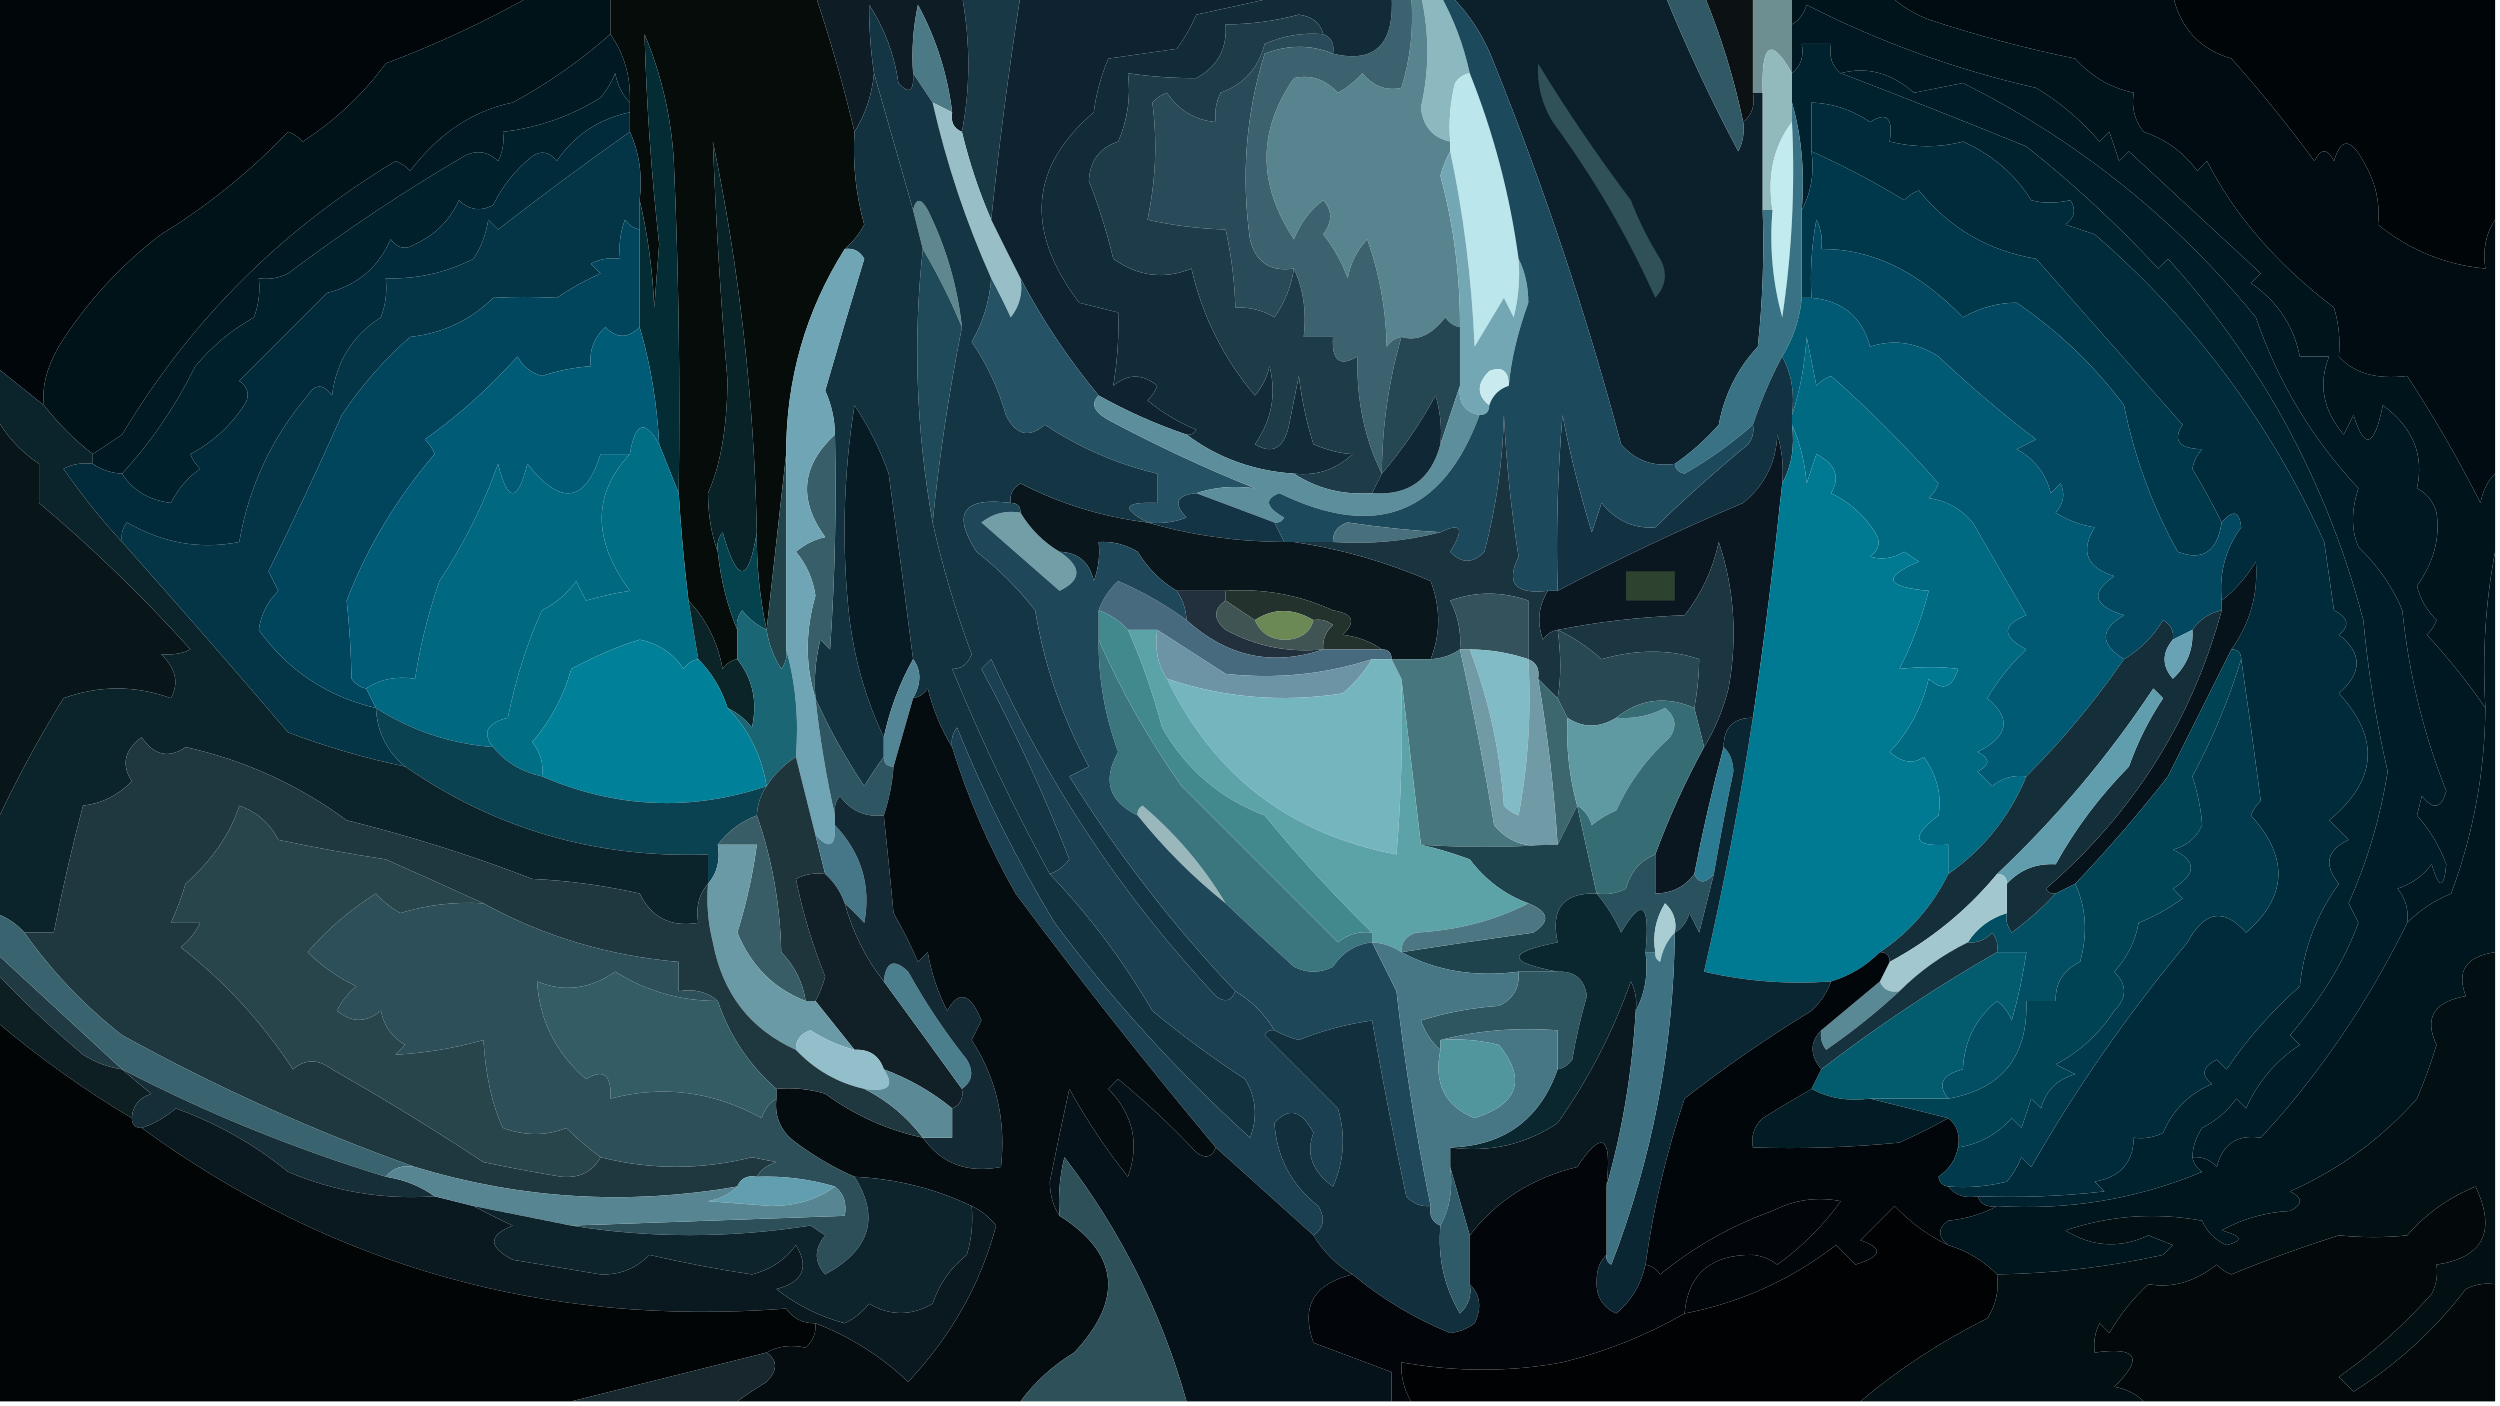 <?xml version="1.0" encoding="UTF-8"?>
<!DOCTYPE svg PUBLIC "-//W3C//DTD SVG 1.1//EN" "http://www.w3.org/Graphics/SVG/1.1/DTD/svg11.dtd">
<svg xmlns="http://www.w3.org/2000/svg" version="1.1" width="256px" height="144px" style="shape-rendering:geometricPrecision; text-rendering:geometricPrecision; image-rendering:optimizeQuality; fill-rule:evenodd; clip-rule:evenodd" xmlns:xlink="http://www.w3.org/1999/xlink">
<g><path style="opacity:1" fill="#00060a" d="M -0.5,-0.5 C 17.833,-0.5 36.167,-0.5 54.5,-0.5C 49.777,2.171 44.777,4.504 39.5,6.5C 37.172,9.66 34.339,12.327 31,14.5C 30.586,14.043 30.086,13.709 29.5,13.5C 25.601,17.569 21.267,21.069 16.5,24C 12.29,27.208 8.79,31.042 6,35.5C 4.773,37.66 4.273,39.66 4.5,41.5C 2.858,40.197 1.191,38.864 -0.5,37.5C -0.5,24.833 -0.5,12.167 -0.5,-0.5 Z"/></g>
<g><path style="opacity:1" fill="#00141c" d="M 183.5,-0.5 C 186.833,-0.5 190.167,-0.5 193.5,-0.5C 194.6,0.558 195.934,1.392 197.5,2C 202.421,3.627 207.421,4.96 212.5,6C 214.159,7.841 216.159,9.008 218.5,9.5C 218.238,10.978 218.571,12.311 219.5,13.5C 221.753,14.253 223.587,15.586 225,17.5C 225.333,17.167 225.667,16.833 226,16.5C 228.824,22.05 233.157,27.05 239,31.5C 239.494,33.134 239.66,34.801 239.5,36.5C 241.013,38.217 243.346,38.884 246.5,38.5C 249.275,42.751 251.775,47.084 254,51.5C 254.232,50.263 254.732,49.263 255.5,48.5C 255.5,51.167 255.5,53.833 255.5,56.5C 254.512,61.641 254.179,66.974 254.5,72.5C 252.714,69.875 250.714,67.375 248.5,65C 248.957,64.586 249.291,64.086 249.5,63.5C 248.511,62.532 247.844,61.365 247.5,60C 249.224,57.575 249.89,55.075 249.5,52.5C 249.182,51.353 248.516,50.519 247.5,50C 248.248,46.579 247.081,43.745 244,41.5C 243.134,45.806 242.134,46.14 241,42.5C 240.667,43.167 240.333,43.833 240,44.5C 237.871,41.999 237.371,39.332 238.5,36.5C 237.5,36.5 236.5,36.5 235.5,36.5C 234.874,33.362 233.208,30.862 230.5,29C 230.833,28.667 231.167,28.333 231.5,28C 227.009,23.833 222.509,19.667 218,15.5C 217.667,15.833 217.333,16.167 217,16.5C 216.667,15.5 216.333,14.5 216,13.5C 215.667,13.833 215.333,14.167 215,14.5C 213.122,12.32 210.956,10.486 208.5,9C 200.284,7.138 192.45,4.305 185,0.5C 184.722,1.416 184.222,2.082 183.5,2.5C 183.5,1.5 183.5,0.5 183.5,-0.5 Z"/></g>
<g><path style="opacity:1" fill="#000c11" d="M 193.5,-0.5 C 203.167,-0.5 212.833,-0.5 222.5,-0.5C 223.261,2.886 225.261,5.053 228.5,6C 231.527,9.407 234.36,12.907 237,16.5C 237.667,15.167 238.333,15.167 239,16.5C 239.691,14.109 240.691,14.109 242,16.5C 243.261,18.63 243.761,20.797 243.5,23C 246.729,25.616 250.396,27.116 254.5,27.5C 254.216,25.585 254.549,23.919 255.5,22.5C 255.5,31.167 255.5,39.833 255.5,48.5C 254.732,49.263 254.232,50.263 254,51.5C 251.775,47.084 249.275,42.751 246.5,38.5C 243.346,38.884 241.013,38.217 239.5,36.5C 239.66,34.801 239.494,33.134 239,31.5C 233.157,27.05 228.824,22.05 226,16.5C 225.667,16.833 225.333,17.167 225,17.5C 223.587,15.586 221.753,14.253 219.5,13.5C 218.571,12.311 218.238,10.978 218.5,9.5C 216.159,9.008 214.159,7.841 212.5,6C 207.421,4.96 202.421,3.627 197.5,2C 195.934,1.392 194.6,0.558 193.5,-0.5 Z"/></g>
<g><path style="opacity:1" fill="#000508" d="M 222.5,-0.5 C 233.5,-0.5 244.5,-0.5 255.5,-0.5C 255.5,7.167 255.5,14.833 255.5,22.5C 254.549,23.919 254.216,25.585 254.5,27.5C 250.396,27.116 246.729,25.616 243.5,23C 243.761,20.797 243.261,18.63 242,16.5C 240.691,14.109 239.691,14.109 239,16.5C 238.333,15.167 237.667,15.167 237,16.5C 234.36,12.907 231.527,9.407 228.5,6C 225.261,5.053 223.261,2.886 222.5,-0.5 Z"/></g>
<g><path style="opacity:1" fill="#001319" d="M 54.5,-0.5 C 57.167,-0.5 59.833,-0.5 62.5,-0.5C 62.5,0.833 62.5,2.167 62.5,3.5C 59.48,6.189 56.147,8.522 52.5,10.5C 48.443,11.324 44.943,13.657 42,17.5C 41.586,17.043 41.086,16.709 40.5,16.5C 28.833,23.5 19.5,32.833 12.5,44.5C 11.482,45.193 10.482,45.859 9.5,46.5C 7.64,45.061 5.973,43.395 4.5,41.5C 4.273,39.66 4.773,37.66 6,35.5C 8.79,31.042 12.29,27.208 16.5,24C 21.267,21.069 25.601,17.569 29.5,13.5C 30.086,13.709 30.586,14.043 31,14.5C 34.339,12.327 37.172,9.66 39.5,6.5C 44.777,4.504 49.777,2.171 54.5,-0.5 Z"/></g>
<g><path style="opacity:1" fill="#0c1214" d="M 174.5,-0.5 C 176.167,-0.5 177.833,-0.5 179.5,-0.5C 179.5,2.833 179.5,6.167 179.5,9.5C 179.737,10.791 179.404,11.791 178.5,12.5C 177.576,8.06 176.243,3.727 174.5,-0.5 Z"/></g>
<g><path style="opacity:1" fill="#6d8f92" d="M 179.5,-0.5 C 180.833,-0.5 182.167,-0.5 183.5,-0.5C 183.5,0.5 183.5,1.5 183.5,2.5C 183.5,4.167 183.5,5.833 183.5,7.5C 181.349,3.719 180.349,4.386 180.5,9.5C 180.167,9.5 179.833,9.5 179.5,9.5C 179.5,6.167 179.5,2.833 179.5,-0.5 Z"/></g>
<g><path style="opacity:1" fill="#183845" d="M 98.5,-0.5 C 100.5,-0.5 102.5,-0.5 104.5,-0.5C 103.303,7.138 102.303,14.804 101.5,22.5C 100.265,19.67 99.266,16.67 98.5,13.5C 99.375,9.002 99.375,4.335 98.5,-0.5 Z"/></g>
<g><path style="opacity:1" fill="#060c0a" d="M 62.5,-0.5 C 69.5,-0.5 76.5,-0.5 83.5,-0.5C 85.071,4.199 86.404,8.866 87.5,13.5C 87.299,16.728 87.633,19.895 88.5,23C 87.944,24.011 87.278,24.844 86.5,25.5C 82.493,31.852 80.493,38.852 80.5,46.5C 79.833,52.5 79.167,58.5 78.5,64.5C 77.793,61.214 77.46,57.881 77.5,54.5C 77.224,40.938 75.724,27.604 73,14.5C 73.303,22.642 73.803,30.809 74.5,39C 74.441,43.856 73.774,47.689 72.5,50.5C 72.505,52.697 72.838,54.697 73.5,56.5C 73.802,59.373 74.469,62.039 75.5,64.5C 75.5,65.5 75.5,66.5 75.5,67.5C 74.883,67.611 74.383,67.944 74,68.5C 73.478,65.719 72.311,63.385 70.5,61.5C 70.058,57.846 69.724,54.179 69.5,50.5C 69.666,39.162 69.5,27.828 69,16.5C 68.737,11.983 67.737,7.649 66,3.5C 66.201,10.655 66.701,17.822 67.5,25C 67.333,27.167 67.167,29.333 67,31.5C 66.823,27.644 66.323,23.977 65.5,20.5C 65.802,17.941 65.468,15.607 64.5,13.5C 64.5,12.833 64.5,12.167 64.5,11.5C 64.5,11.167 64.5,10.833 64.5,10.5C 64.591,7.848 63.924,5.515 62.5,3.5C 62.5,2.167 62.5,0.833 62.5,-0.5 Z"/></g>
<g><path style="opacity:1" fill="#0e1d25" d="M 83.5,-0.5 C 88.5,-0.5 93.5,-0.5 98.5,-0.5C 99.375,4.335 99.375,9.002 98.5,13.5C 97.662,13.158 97.328,12.492 97.5,11.5C 97.02,7.586 95.853,3.919 94,0.5C 93.503,2.81 93.337,5.143 93.5,7.5C 93.607,9.379 93.107,9.712 92,8.5C 91.583,5.578 90.583,2.911 89,0.5C 88.982,2.797 89.149,5.131 89.5,7.5C 89.296,9.685 88.63,11.685 87.5,13.5C 86.404,8.866 85.071,4.199 83.5,-0.5 Z"/></g>
<g><path style="opacity:1" fill="#4c7986" d="M 97.5,11.5 C 96.833,11.167 96.167,10.833 95.5,10.5C 94.833,9.5 94.167,8.5 93.5,7.5C 93.337,5.143 93.503,2.81 94,0.5C 95.853,3.919 97.02,7.586 97.5,11.5 Z"/></g>
<g><path style="opacity:1" fill="#8cb9bf" d="M 145.5,-0.5 C 146.167,-0.5 146.833,-0.5 147.5,-0.5C 148.883,1.978 149.883,4.645 150.5,7.5C 149.883,7.611 149.383,7.944 149,8.5C 148.505,10.473 148.338,12.473 148.5,14.5C 146.707,14.116 145.707,12.95 145.5,11C 146.38,7.2 146.38,3.367 145.5,-0.5 Z"/></g>
<g><path style="opacity:1" fill="#0c202b" d="M 148.5,-0.5 C 155.833,-0.5 163.167,-0.5 170.5,-0.5C 172.706,4.903 175.206,10.236 178,15.5C 178.483,14.552 178.649,13.552 178.5,12.5C 179.404,11.791 179.737,10.791 179.5,9.5C 179.833,9.5 180.167,9.5 180.5,9.5C 180.5,13.5 180.5,17.5 180.5,21.5C 180.666,26.178 180.499,30.845 180,35.5C 177.913,37.745 176.579,40.412 176,43.5C 174.603,45.07 173.103,46.404 171.5,47.5C 169.278,47.822 167.444,47.155 166,45.5C 162.45,32.183 158.116,19.183 153,6.5C 151.974,3.761 150.474,1.428 148.5,-0.5 Z"/></g>
<g><path style="opacity:1" fill="#305865" d="M 170.5,-0.5 C 171.833,-0.5 173.167,-0.5 174.5,-0.5C 176.243,3.727 177.576,8.06 178.5,12.5C 178.649,13.552 178.483,14.552 178,15.5C 175.206,10.236 172.706,4.903 170.5,-0.5 Z"/></g>
<g><path style="opacity:1" fill="#001c28" d="M 188.5,7.5 C 191.131,6.784 193.631,7.45 196,9.5C 197.667,9.167 199.333,8.833 201,8.5C 212.704,14.354 222.704,22.354 231,32.5C 233.252,39.085 236.752,44.918 241.5,50C 240.76,52.272 240.76,54.272 241.5,56C 243.56,58.012 245.06,60.179 246,62.5C 246.651,68.936 248.151,75.103 250.5,81C 249.99,82.826 249.156,82.993 248,81.5C 247.833,82.167 247.667,82.833 247.5,83.5C 248.814,84.986 249.814,86.653 250.5,88.5C 250.263,91.064 249.763,91.064 249,88.5C 248.097,89.701 246.931,90.535 245.5,91C 246.337,92.011 246.67,93.178 246.5,94.5C 242.397,102.828 237.397,110.161 231.5,116.5C 229.089,116.137 227.589,117.137 227,119.5C 226.329,118.748 225.496,118.414 224.5,118.5C 224.539,117.417 224.873,116.417 225.5,115.5C 226.934,114.77 228.1,113.77 229,112.5C 229.333,112.833 229.667,113.167 230,113.5C 231.19,110.8 233.023,108.633 235.5,107C 235.167,106.667 234.833,106.333 234.5,106C 237.714,102.274 240.047,98.441 241.5,94.5C 241.167,93.833 240.833,93.167 240.5,92.5C 242.425,88.185 243.758,83.685 244.5,79C 243.337,73.988 242.504,68.821 242,63.5C 239.971,55.742 236.971,48.408 233,41.5C 229.838,36.099 226.172,31.099 222,26.5C 221.667,26.833 221.333,27.167 221,27.5C 216.827,22.994 212.327,18.827 207.5,15C 200.876,12.304 194.543,9.804 188.5,7.5 Z"/></g>
<g><path style="opacity:1" fill="#00222e" d="M 188.5,7.5 C 194.543,9.804 200.876,12.304 207.5,15C 212.327,18.827 216.827,22.994 221,27.5C 221.333,27.167 221.667,26.833 222,26.5C 226.172,31.099 229.838,36.099 233,41.5C 236.971,48.408 239.971,55.742 242,63.5C 242.504,68.821 243.337,73.988 244.5,79C 243.758,83.685 242.425,88.185 240.5,92.5C 240.833,93.167 241.167,93.833 241.5,94.5C 240.047,98.441 237.714,102.274 234.5,106C 234.833,106.333 235.167,106.667 235.5,107C 233.023,108.633 231.19,110.8 230,113.5C 229.667,113.167 229.333,112.833 229,112.5C 228.1,113.77 226.934,114.77 225.5,115.5C 224.873,116.417 224.539,117.417 224.5,118.5C 224.611,119.117 224.944,119.617 225.5,120C 218.794,122.792 211.794,123.959 204.5,123.5C 203.508,123.672 202.842,123.338 202.5,122.5C 206.846,122.666 211.179,122.499 215.5,122C 215.167,121.667 214.833,121.333 214.5,121C 217.106,120.55 218.439,119.05 218.5,116.5C 219.552,116.649 220.552,116.483 221.5,116C 222.5,113.667 224.167,112 226.5,111C 225.346,110.086 225.513,109.253 227,108.5C 227.333,108.833 227.667,109.167 228,109.5C 230.151,106.349 232.651,103.516 235.5,101C 235.906,97.112 237.239,93.612 239.5,90.5C 237.913,88.554 238.246,87.054 240.5,86C 239.833,85.333 239.167,84.667 238.5,84C 243.424,79.936 243.757,75.603 239.5,71C 241.922,68.888 241.922,66.888 239.5,65C 240.654,64.086 240.487,63.253 239,62.5C 238.667,60.167 238.333,57.833 238,55.5C 232.475,43.285 224.641,32.785 214.5,24C 213.5,23.667 212.5,23.333 211.5,23C 212.451,22.282 212.617,21.449 212,20.5C 210.497,20.835 209.164,20.835 208,20.5C 206.3,17.803 203.966,15.803 201,14.5C 198.606,15.136 196.106,15.136 193.5,14.5C 193.881,12.058 193.214,11.392 191.5,12.5C 189.677,11.253 187.677,10.586 185.5,10.5C 185.5,12.167 185.5,13.833 185.5,15.5C 185.795,17.735 185.461,19.735 184.5,21.5C 184.815,17.629 184.482,13.962 183.5,10.5C 183.5,9.5 183.5,8.5 183.5,7.5C 184.404,6.791 184.737,5.791 184.5,4.5C 185.5,4.5 186.5,4.5 187.5,4.5C 187.263,5.791 187.596,6.791 188.5,7.5 Z"/></g>
<g><path style="opacity:1" fill="#001822" d="M 254.5,72.5 C 254.452,79.028 253.285,85.362 251,91.5C 249.249,92.222 247.749,93.222 246.5,94.5C 246.67,93.178 246.337,92.011 245.5,91C 246.931,90.535 248.097,89.701 249,88.5C 249.763,91.064 250.263,91.064 250.5,88.5C 249.814,86.653 248.814,84.986 247.5,83.5C 247.667,82.833 247.833,82.167 248,81.5C 249.156,82.993 249.99,82.826 250.5,81C 248.151,75.103 246.651,68.936 246,62.5C 245.06,60.179 243.56,58.012 241.5,56C 240.76,54.272 240.76,52.272 241.5,50C 236.752,44.918 233.252,39.085 231,32.5C 222.704,22.354 212.704,14.354 201,8.5C 199.333,8.833 197.667,9.167 196,9.5C 193.631,7.45 191.131,6.784 188.5,7.5C 187.596,6.791 187.263,5.791 187.5,4.5C 186.5,4.5 185.5,4.5 184.5,4.5C 184.737,5.791 184.404,6.791 183.5,7.5C 183.5,5.833 183.5,4.167 183.5,2.5C 184.222,2.082 184.722,1.416 185,0.5C 192.45,4.305 200.284,7.138 208.5,9C 210.956,10.486 213.122,12.32 215,14.5C 215.333,14.167 215.667,13.833 216,13.5C 216.333,14.5 216.667,15.5 217,16.5C 217.333,16.167 217.667,15.833 218,15.5C 222.509,19.667 227.009,23.833 231.5,28C 231.167,28.333 230.833,28.667 230.5,29C 233.208,30.862 234.874,33.362 235.5,36.5C 236.5,36.5 237.5,36.5 238.5,36.5C 237.371,39.332 237.871,41.999 240,44.5C 240.333,43.833 240.667,43.167 241,42.5C 242.134,46.14 243.134,45.806 244,41.5C 247.081,43.745 248.248,46.579 247.5,50C 248.516,50.519 249.182,51.353 249.5,52.5C 249.89,55.075 249.224,57.575 247.5,60C 247.844,61.365 248.511,62.532 249.5,63.5C 249.291,64.086 248.957,64.586 248.5,65C 250.714,67.375 252.714,69.875 254.5,72.5 Z"/></g>
<g><path style="opacity:1" fill="#92b9bb" d="M 183.5,7.5 C 183.5,8.5 183.5,9.5 183.5,10.5C 183.5,11.167 183.5,11.833 183.5,12.5C 181.612,14.988 180.945,17.988 181.5,21.5C 181.167,21.5 180.833,21.5 180.5,21.5C 180.5,17.5 180.5,13.5 180.5,9.5C 180.349,4.386 181.349,3.719 183.5,7.5 Z"/></g>
<g><path style="opacity:1" fill="#57848f" d="M 144.5,-0.5 C 144.833,-0.5 145.167,-0.5 145.5,-0.5C 146.38,3.367 146.38,7.2 145.5,11C 145.707,12.95 146.707,14.116 148.5,14.5C 148.5,14.833 148.5,15.167 148.5,15.5C 148.077,16.265 147.743,17.098 147.5,18C 148.864,23.076 149.53,28.243 149.5,33.5C 148.883,33.389 148.383,33.056 148,32.5C 146.585,34.319 145.085,34.985 143.5,34.5C 142.883,34.611 142.383,34.944 142,35.5C 141.921,31.642 141.254,27.976 140,24.5C 138.956,25.623 138.29,26.956 138,28.5C 137.415,26.871 136.581,25.371 135.5,24C 136.452,22.7 136.452,21.533 135.5,20.5C 134.148,21.517 133.148,22.851 132.5,24.5C 128.765,18.881 128.765,13.381 132.5,8C 134.199,7.607 135.699,8.107 137,9.5C 137.95,8.978 138.784,8.311 139.5,7.5C 140.62,8.833 141.953,9.333 143.5,9C 144.451,5.943 144.784,2.777 144.5,-0.5 Z"/></g>
<g><path style="opacity:1" fill="#294b59" d="M 135.5,3.5 C 136.338,3.842 136.672,4.508 136.5,5.5C 134.244,4.562 131.91,4.562 129.5,5.5C 127.582,11.675 127.082,18.009 128,24.5C 128.589,26.863 130.089,27.863 132.5,27.5C 132.229,29.312 131.562,30.978 130.5,32.5C 129.264,31.754 127.93,31.421 126.5,31.5C 126.425,28.794 126.092,26.127 125.5,23.5C 122.794,23.425 120.127,23.092 117.5,22.5C 118.359,18.457 118.525,14.457 118,10.5C 118.414,10.043 118.914,9.709 119.5,9.5C 120.695,11.297 122.362,12.297 124.5,12.5C 124.351,11.448 124.517,10.448 125,9.5C 127.376,8.624 128.876,6.958 129.5,4.5C 131.409,3.652 133.409,3.318 135.5,3.5 Z"/></g>
<g><path style="opacity:1" fill="#98bfc7" d="M 95.5,10.5 C 96.167,10.833 96.833,11.167 97.5,11.5C 97.328,12.492 97.662,13.158 98.5,13.5C 99.266,16.67 100.265,19.67 101.5,22.5C 102.471,24.483 103.471,26.483 104.5,28.5C 104.762,29.978 104.429,31.311 103.5,32.5C 102.828,31.051 102.161,29.718 101.5,28.5C 98.903,22.71 96.903,16.71 95.5,10.5 Z"/></g>
<g><path style="opacity:1" fill="#3b626e" d="M 142.5,-0.5 C 143.167,-0.5 143.833,-0.5 144.5,-0.5C 144.784,2.777 144.451,5.943 143.5,9C 141.953,9.333 140.62,8.833 139.5,7.5C 138.784,8.311 137.95,8.978 137,9.5C 135.699,8.107 134.199,7.607 132.5,8C 128.765,13.381 128.765,18.881 132.5,24.5C 133.148,22.851 134.148,21.517 135.5,20.5C 136.452,21.533 136.452,22.7 135.5,24C 136.581,25.371 137.415,26.871 138,28.5C 138.29,26.956 138.956,25.623 140,24.5C 141.254,27.976 141.921,31.642 142,35.5C 142.383,34.944 142.883,34.611 143.5,34.5C 142.189,39.061 141.522,43.728 141.5,48.5C 139.732,44.956 138.898,40.956 139,36.5C 137.187,37.609 136.354,36.942 136.5,34.5C 135.5,34.5 134.5,34.5 133.5,34.5C 133.802,31.941 133.468,29.607 132.5,27.5C 130.089,27.863 128.589,26.863 128,24.5C 127.082,18.009 127.582,11.675 129.5,5.5C 131.91,4.562 134.244,4.562 136.5,5.5C 140.824,6.521 142.824,4.521 142.5,-0.5 Z"/></g>
<g><path style="opacity:1" fill="#00384b" d="M 185.5,15.5 C 188.8,16.979 191.966,18.646 195,20.5C 195.414,20.043 195.914,19.709 196.5,19.5C 199.599,23.346 203.599,25.679 208.5,26.5C 213.529,32.192 218.529,37.859 223.5,43.5C 222.45,45.102 223.117,45.935 225.5,46C 224.978,46.561 224.645,47.228 224.5,48C 225.606,49.858 226.606,51.691 227.5,53.5C 227.052,56.487 225.552,57.487 223,56.5C 220.4,51.831 218.567,46.831 217.5,41.5C 214.414,37.388 210.747,33.888 206.5,31C 204.632,30.996 202.798,31.496 201,32.5C 196.463,27.789 191.63,25.456 186.5,25.5C 186.649,24.448 186.483,23.448 186,22.5C 185.503,25.146 185.336,27.813 185.5,30.5C 185.167,30.5 184.833,30.5 184.5,30.5C 184.5,27.5 184.5,24.5 184.5,21.5C 185.461,19.735 185.795,17.735 185.5,15.5 Z"/></g>
<g><path style="opacity:1" fill="#305158" d="M 157.5,6.5 C 160.384,11.24 163.551,15.907 167,20.5C 167.815,22.623 168.815,24.623 170,26.5C 170.781,27.944 170.614,29.277 169.5,30.5C 166.663,24.151 163.163,18.151 159,12.5C 157.872,10.655 157.372,8.655 157.5,6.5 Z"/></g>
<g><path style="opacity:1" fill="#001923" d="M 62.5,3.5 C 63.924,5.515 64.591,7.848 64.5,10.5C 63.732,9.737 63.232,8.737 63,7.5C 62.626,8.416 62.126,9.25 61.5,10C 58.422,11.914 55.089,13.081 51.5,13.5C 51.65,14.552 51.483,15.552 51,16.5C 49.95,15.483 48.784,15.316 47.5,16C 41.304,19.632 35.304,23.632 29.5,28C 28.552,28.483 27.552,28.649 26.5,28.5C 26.657,29.873 26.49,31.207 26,32.5C 23.708,33.79 21.708,35.456 20,37.5C 17.954,41.631 15.454,45.298 12.5,48.5C 11.391,48.443 10.391,48.11 9.5,47.5C 9.5,47.167 9.5,46.833 9.5,46.5C 10.482,45.859 11.482,45.193 12.5,44.5C 19.5,32.833 28.833,23.5 40.5,16.5C 41.086,16.709 41.586,17.043 42,17.5C 44.943,13.657 48.443,11.324 52.5,10.5C 56.147,8.522 59.48,6.189 62.5,3.5 Z"/></g>
<g><path style="opacity:1" fill="#0e232f" d="M 104.5,-0.5 C 113.5,-0.5 122.5,-0.5 131.5,-0.5C 128.642,0.166 125.642,0.833 122.5,1.5C 121.96,2.748 121.293,3.915 120.5,5C 118.167,5.333 115.833,5.667 113.5,6C 112.751,7.734 112.251,9.567 112,11.5C 105.431,17.096 104.931,23.596 110.5,31C 111.833,31.333 113.167,31.667 114.5,32C 114.594,34.407 114.427,36.907 114,39.5C 115.494,38.253 116.994,38.253 118.5,39.5C 118.291,40.086 117.957,40.586 117.5,41C 119.001,42.252 120.668,43.252 122.5,44C 122.272,44.399 121.938,44.565 121.5,44.5C 118.419,43.462 115.419,42.129 112.5,40.5C 109.377,36.728 106.711,32.728 104.5,28.5C 103.471,26.483 102.471,24.483 101.5,22.5C 102.303,14.804 103.303,7.138 104.5,-0.5 Z"/></g>
<g><path style="opacity:1" fill="#bbe6ec" d="M 150.5,7.5 C 152.941,13.595 154.608,19.929 155.5,26.5C 155.662,28.527 155.495,30.527 155,32.5C 154.667,31.833 154.333,31.167 154,30.5C 153,32.167 152,33.833 151,35.5C 150.71,28.62 149.877,21.954 148.5,15.5C 148.5,15.167 148.5,14.833 148.5,14.5C 148.338,12.473 148.505,10.473 149,8.5C 149.383,7.944 149.883,7.611 150.5,7.5 Z"/></g>
<g><path style="opacity:1" fill="#5f8790" d="M 98.5,33.5 C 97.359,30.746 96.025,28.079 94.5,25.5C 94.167,24.167 93.833,22.833 93.5,21.5C 93.81,20.262 94.31,20.262 95,21.5C 96.881,25.307 98.047,29.307 98.5,33.5 Z"/></g>
<g><path style="opacity:1" fill="#c1ebee" d="M 183.5,12.5 C 183.83,19.2 183.497,25.866 182.5,32.5C 181.511,28.893 181.177,25.226 181.5,21.5C 180.945,17.988 181.612,14.988 183.5,12.5 Z"/></g>
<g><path style="opacity:1" fill="#033546" d="M 64.5,13.5 C 65.468,15.607 65.802,17.941 65.5,20.5C 65.5,21.5 65.5,22.5 65.5,23.5C 64.883,23.389 64.383,23.056 64,22.5C 63.51,23.793 63.343,25.127 63.5,26.5C 62.448,26.351 61.448,26.517 60.5,27C 60.833,27.333 61.167,27.667 61.5,28C 59.919,28.706 58.419,29.54 57,30.5C 54.789,30.378 52.623,30.378 50.5,30.5C 48.164,32.8 45.33,34.133 42,34.5C 39.317,36.85 36.984,39.517 35,42.5C 32.587,47.922 30.087,53.255 27.5,58.5C 27.833,59.167 28.167,59.833 28.5,60.5C 27.389,61.611 26.722,62.945 26.5,64.5C 29.482,68.66 33.482,71.327 38.5,72.5C 38.615,74.947 39.615,76.947 41.5,78.5C 37.435,77.649 33.435,76.483 29.5,75C 23.942,68.488 18.275,61.988 12.5,55.5C 12.369,54.761 12.536,54.094 13,53.5C 16.69,55.628 20.523,56.295 24.5,55.5C 25.473,49.862 27.806,44.862 31.5,40.5C 32.274,39.289 33.107,39.289 34,40.5C 34.429,37.024 36.096,34.358 39,32.5C 39.49,31.207 39.657,29.873 39.5,28.5C 42.667,28.6 45.667,27.933 48.5,26.5C 49.281,25.271 49.781,23.938 50,22.5C 50.333,22.833 50.667,23.167 51,23.5C 55.479,20.024 59.979,16.691 64.5,13.5 Z"/></g>
<g><path style="opacity:1" fill="#1f4a5a" d="M 94.5,25.5 C 96.025,28.079 97.359,30.746 98.5,33.5C 97.162,40.225 96.162,46.891 95.5,53.5C 93.819,44.049 93.486,34.715 94.5,25.5 Z"/></g>
<g><path style="opacity:1" fill="#042c35" d="M 69.5,50.5 C 68.833,48.833 68.167,47.167 67.5,45.5C 67.283,41.295 66.617,37.295 65.5,33.5C 65.5,30.167 65.5,26.833 65.5,23.5C 65.5,22.5 65.5,21.5 65.5,20.5C 66.323,23.977 66.823,27.644 67,31.5C 67.167,29.333 67.333,27.167 67.5,25C 66.701,17.822 66.201,10.655 66,3.5C 67.737,7.649 68.737,11.983 69,16.5C 69.5,27.828 69.666,39.162 69.5,50.5 Z"/></g>
<g><path style="opacity:1" fill="#122b39" d="M 131.5,-0.5 C 135.167,-0.5 138.833,-0.5 142.5,-0.5C 142.824,4.521 140.824,6.521 136.5,5.5C 136.672,4.508 136.338,3.842 135.5,3.5C 135.209,2.351 134.376,1.684 133,1.5C 130.538,2.159 128.038,2.493 125.5,2.5C 125.677,4.981 124.677,6.814 122.5,8C 120.203,8.018 117.869,7.851 115.5,7.5C 115.808,9.924 115.474,12.257 114.5,14.5C 112.616,15.115 111.616,16.448 111.5,18.5C 112.513,21.116 113.347,23.782 114,26.5C 116.557,28.314 119.224,28.648 122,27.5C 123.131,32.377 125.298,36.71 128.5,40.5C 129.251,39.624 129.751,38.624 130,37.5C 130.725,40.377 130.225,43.043 128.5,45.5C 130.325,46.571 131.492,45.904 132,43.5C 132.333,41.833 132.667,40.167 133,38.5C 133.287,40.891 133.787,43.224 134.5,45.5C 135.98,46.113 137.313,46.446 138.5,46.5C 136.827,48.086 134.827,48.753 132.5,48.5C 128.356,48.223 124.689,46.89 121.5,44.5C 121.938,44.565 122.272,44.399 122.5,44C 120.668,43.252 119.001,42.252 117.5,41C 117.957,40.586 118.291,40.086 118.5,39.5C 116.994,38.253 115.494,38.253 114,39.5C 114.427,36.907 114.594,34.407 114.5,32C 113.167,31.667 111.833,31.333 110.5,31C 104.931,23.596 105.431,17.096 112,11.5C 112.251,9.567 112.751,7.734 113.5,6C 115.833,5.667 118.167,5.333 120.5,5C 121.293,3.915 121.96,2.748 122.5,1.5C 125.642,0.833 128.642,0.166 131.5,-0.5 Z"/></g>
<g><path style="opacity:1" fill="#74a7b4" d="M 148.5,15.5 C 149.877,21.954 150.71,28.62 151,35.5C 152,33.833 153,32.167 154,30.5C 154.333,31.167 154.667,31.833 155,32.5C 155.495,30.527 155.662,28.527 155.5,26.5C 156.158,27.793 156.492,29.293 156.5,31C 155.388,34.089 154.722,36.922 154.5,39.5C 154.483,37.972 153.816,37.472 152.5,38C 151.209,39.292 151.209,40.458 152.5,41.5C 152.5,42.167 152.167,42.5 151.5,42.5C 149.952,42.179 149.285,41.179 149.5,39.5C 149.5,37.5 149.5,35.5 149.5,33.5C 149.53,28.243 148.864,23.076 147.5,18C 147.743,17.098 148.077,16.265 148.5,15.5 Z"/></g>
<g><path style="opacity:1" fill="#00202c" d="M 64.5,10.5 C 64.5,10.833 64.5,11.167 64.5,11.5C 61.336,12.163 58.836,13.83 57,16.5C 56.282,15.549 55.449,15.383 54.5,16C 52.787,17.378 51.453,19.045 50.5,21C 49.216,21.684 48.05,21.517 47,20.5C 46.07,22.552 44.57,24.052 42.5,25C 41.551,25.617 40.718,25.451 40,24.5C 38.749,27.381 36.583,29.214 33.5,30C 30.483,33.017 27.483,36.017 24.5,39C 25.451,39.718 25.617,40.551 25,41.5C 23.598,43.633 21.765,45.3 19.5,46.5C 19.709,47.086 20.043,47.586 20.5,48C 19.23,48.9 18.23,50.066 17.5,51.5C 15.241,51.215 13.574,50.215 12.5,48.5C 15.454,45.298 17.954,41.631 20,37.5C 21.708,35.456 23.708,33.79 26,32.5C 26.49,31.207 26.657,29.873 26.5,28.5C 27.552,28.649 28.552,28.483 29.5,28C 35.304,23.632 41.304,19.632 47.5,16C 48.784,15.316 49.95,15.483 51,16.5C 51.483,15.552 51.65,14.552 51.5,13.5C 55.089,13.081 58.422,11.914 61.5,10C 62.126,9.25 62.626,8.416 63,7.5C 63.232,8.737 63.732,9.737 64.5,10.5 Z"/></g>
<g><path style="opacity:1" fill="#1e3b49" d="M 135.5,3.5 C 133.409,3.318 131.409,3.652 129.5,4.5C 128.876,6.958 127.376,8.624 125,9.5C 124.517,10.448 124.351,11.448 124.5,12.5C 122.362,12.297 120.695,11.297 119.5,9.5C 118.914,9.709 118.414,10.043 118,10.5C 118.525,14.457 118.359,18.457 117.5,22.5C 120.127,23.092 122.794,23.425 125.5,23.5C 126.092,26.127 126.425,28.794 126.5,31.5C 127.93,31.421 129.264,31.754 130.5,32.5C 131.562,30.978 132.229,29.312 132.5,27.5C 133.468,29.607 133.802,31.941 133.5,34.5C 134.5,34.5 135.5,34.5 136.5,34.5C 136.354,36.942 137.187,37.609 139,36.5C 138.898,40.956 139.732,44.956 141.5,48.5C 141.167,49.167 140.833,49.833 140.5,50.5C 137.505,50.706 134.838,50.039 132.5,48.5C 134.827,48.753 136.827,48.086 138.5,46.5C 137.313,46.446 135.98,46.113 134.5,45.5C 133.787,43.224 133.287,40.891 133,38.5C 132.667,40.167 132.333,41.833 132,43.5C 131.492,45.904 130.325,46.571 128.5,45.5C 130.225,43.043 130.725,40.377 130,37.5C 129.751,38.624 129.251,39.624 128.5,40.5C 125.298,36.71 123.131,32.377 122,27.5C 119.224,28.648 116.557,28.314 114,26.5C 113.347,23.782 112.513,21.116 111.5,18.5C 111.616,16.448 112.616,15.115 114.5,14.5C 115.474,12.257 115.808,9.924 115.5,7.5C 117.869,7.851 120.203,8.018 122.5,8C 124.677,6.814 125.677,4.981 125.5,2.5C 128.038,2.493 130.538,2.159 133,1.5C 134.376,1.684 135.209,2.351 135.5,3.5 Z"/></g>
<g><path style="opacity:1" fill="#c9ebef" d="M 154.5,39.5 C 153.5,39.833 152.833,40.5 152.5,41.5C 151.209,40.458 151.209,39.292 152.5,38C 153.816,37.472 154.483,37.972 154.5,39.5 Z"/></g>
<g><path style="opacity:1" fill="#397284" d="M 183.5,10.5 C 184.482,13.962 184.815,17.629 184.5,21.5C 184.5,24.5 184.5,27.5 184.5,30.5C 184.296,32.685 183.63,34.685 182.5,36.5C 181.323,38.679 180.323,41.013 179.5,43.5C 177.371,45.382 175.038,47.049 172.5,48.5C 171.893,48.376 171.56,48.043 171.5,47.5C 173.103,46.404 174.603,45.07 176,43.5C 176.579,40.412 177.913,37.745 180,35.5C 180.499,30.845 180.666,26.178 180.5,21.5C 180.833,21.5 181.167,21.5 181.5,21.5C 181.177,25.226 181.511,28.893 182.5,32.5C 183.497,25.866 183.83,19.2 183.5,12.5C 183.5,11.833 183.5,11.167 183.5,10.5 Z"/></g>
<g><path style="opacity:1" fill="#255365" d="M 101.5,28.5 C 102.161,29.718 102.828,31.051 103.5,32.5C 104.429,31.311 104.762,29.978 104.5,28.5C 106.711,32.728 109.377,36.728 112.5,40.5C 111.668,41.328 112.001,42.162 113.5,43C 118.38,45.607 123.38,47.94 128.5,50C 126.321,49.716 124.321,49.883 122.5,50.5C 120.451,50.706 120.117,51.539 121.5,53C 120.207,53.49 118.873,53.657 117.5,53.5C 114.742,52.033 115.075,51.367 118.5,51.5C 118.5,50.5 118.5,49.5 118.5,48.5C 114.377,47.522 110.543,45.855 107,43.5C 105.351,44.898 104.018,44.564 103,42.5C 102.235,39.804 101.068,37.304 99.5,35C 100.669,32.993 101.335,30.827 101.5,28.5 Z"/></g>
<g><path style="opacity:1" fill="#006a83" d="M 207.5,79.5 C 205.77,83.651 203.103,86.985 199.5,89.5C 199.5,88.5 199.5,87.5 199.5,86.5C 195.901,86.738 195.567,85.738 198.5,83.5C 198.868,81.493 198.368,79.493 197,77.5C 195.927,78.28 194.76,78.113 193.5,77C 195.483,74.913 196.817,72.413 197.5,69.5C 198.895,70.815 199.895,70.481 200.5,68.5C 198.78,68.254 196.78,68.254 194.5,68.5C 195.783,65.99 196.783,63.323 197.5,60.5C 193.044,60.104 192.71,59.104 196.5,57.5C 196,57.167 195.5,56.833 195,56.5C 193.838,57.187 192.672,57.353 191.5,57C 192.451,56.282 192.617,55.449 192,54.5C 190.89,52.757 189.39,51.424 187.5,50.5C 188.476,48.877 187.976,47.543 186,46.5C 185.667,47.5 185.333,48.5 185,49.5C 184.809,47.292 184.309,45.292 183.5,43.5C 183.5,43.167 183.5,42.833 183.5,42.5C 184.317,40.031 184.817,37.365 185,34.5C 185.333,36.167 185.667,37.833 186,39.5C 186.414,39.043 186.914,38.709 187.5,38.5C 191.386,41.93 195.053,45.597 198.5,49.5C 198.291,50.086 197.957,50.586 197.5,51C 199.329,51.273 200.829,52.107 202,53.5C 203.833,56.667 205.667,59.833 207.5,63C 204.972,64.017 204.972,65.184 207.5,66.5C 205.926,67.984 204.593,69.651 203.5,71.5C 206.009,73.59 205.675,75.423 202.5,77C 203.833,77.667 203.833,78.333 202.5,79C 203,79.5 203.5,80 204,80.5C 205.011,79.663 206.178,79.33 207.5,79.5 Z"/></g>
<g><path style="opacity:1" fill="#005a74" d="M 184.5,30.5 C 184.833,30.5 185.167,30.5 185.5,30.5C 188.658,30.775 190.658,32.442 191.5,35.5C 193.865,34.711 196.199,35.044 198.5,36.5C 201.686,39.521 205.02,42.354 208.5,45C 207.833,45.333 207.167,45.667 206.5,46C 208.32,46.979 209.487,48.479 210,50.5C 210.333,50.167 210.667,49.833 211,49.5C 211.492,50.549 211.326,51.549 210.5,52.5C 211.729,53.281 213.062,53.781 214.5,54C 212.987,56.454 213.654,58.121 216.5,59C 214.012,60.685 214.345,62.019 217.5,63C 215.018,64.461 215.018,65.961 217.5,67.5C 214.514,71.817 211.18,75.817 207.5,79.5C 206.178,79.33 205.011,79.663 204,80.5C 203.5,80 203,79.5 202.5,79C 203.833,78.333 203.833,77.667 202.5,77C 205.675,75.423 206.009,73.59 203.5,71.5C 204.593,69.651 205.926,67.984 207.5,66.5C 204.972,65.184 204.972,64.017 207.5,63C 205.667,59.833 203.833,56.667 202,53.5C 200.829,52.107 199.329,51.273 197.5,51C 197.957,50.586 198.291,50.086 198.5,49.5C 195.053,45.597 191.386,41.93 187.5,38.5C 186.914,38.709 186.414,39.043 186,39.5C 185.667,37.833 185.333,36.167 185,34.5C 184.817,37.365 184.317,40.031 183.5,42.5C 183.795,40.265 183.461,38.265 182.5,36.5C 183.63,34.685 184.296,32.685 184.5,30.5 Z"/></g>
<g><path style="opacity:1" fill="#012a3a" d="M 64.5,11.5 C 64.5,12.167 64.5,12.833 64.5,13.5C 59.979,16.691 55.479,20.024 51,23.5C 50.667,23.167 50.333,22.833 50,22.5C 49.781,23.938 49.281,25.271 48.5,26.5C 45.667,27.933 42.667,28.6 39.5,28.5C 39.657,29.873 39.49,31.207 39,32.5C 36.096,34.358 34.429,37.024 34,40.5C 33.107,39.289 32.274,39.289 31.5,40.5C 27.806,44.862 25.473,49.862 24.5,55.5C 20.523,56.295 16.69,55.628 13,53.5C 12.536,54.094 12.369,54.761 12.5,55.5C 10.364,53.188 8.364,50.688 6.5,48C 7.448,47.517 8.448,47.35 9.5,47.5C 10.391,48.11 11.391,48.443 12.5,48.5C 13.574,50.215 15.241,51.215 17.5,51.5C 18.23,50.066 19.23,48.9 20.5,48C 20.043,47.586 19.709,47.086 19.5,46.5C 21.765,45.3 23.598,43.633 25,41.5C 25.617,40.551 25.451,39.718 24.5,39C 27.483,36.017 30.483,33.017 33.5,30C 36.583,29.214 38.749,27.381 40,24.5C 40.718,25.451 41.551,25.617 42.5,25C 44.57,24.052 46.07,22.552 47,20.5C 48.05,21.517 49.216,21.684 50.5,21C 51.453,19.045 52.787,17.378 54.5,16C 55.449,15.383 56.282,15.549 57,16.5C 58.836,13.83 61.336,12.163 64.5,11.5 Z"/></g>
<g><path style="opacity:1" fill="#072327" d="M 77.5,54.5 C 76.647,59.804 75.48,59.804 74,54.5C 73.536,55.094 73.369,55.761 73.5,56.5C 72.838,54.697 72.505,52.697 72.5,50.5C 73.774,47.689 74.441,43.856 74.5,39C 73.803,30.809 73.303,22.642 73,14.5C 75.724,27.604 77.224,40.938 77.5,54.5 Z"/></g>
<g><path style="opacity:1" fill="#254653" d="M 149.5,33.5 C 149.5,35.5 149.5,37.5 149.5,39.5C 148.833,41.5 148.167,43.5 147.5,45.5C 147.66,43.801 147.494,42.134 147,40.5C 145.365,43.483 143.532,46.15 141.5,48.5C 141.522,43.728 142.189,39.061 143.5,34.5C 145.085,34.985 146.585,34.319 148,32.5C 148.383,33.056 148.883,33.389 149.5,33.5 Z"/></g>
<g><path style="opacity:1" fill="#123242" d="M 182.5,36.5 C 183.461,38.265 183.795,40.265 183.5,42.5C 183.5,42.833 183.5,43.167 183.5,43.5C 183.795,45.735 183.461,47.735 182.5,49.5C 182.66,47.801 182.494,46.134 182,44.5C 181.869,47.371 180.703,49.705 178.5,51.5C 171.994,54.254 165.66,57.254 159.5,60.5C 159.334,54.491 159.501,48.491 160,42.5C 160.788,46.573 161.788,50.573 163,54.5C 163.333,53.5 163.667,52.5 164,51.5C 165.489,53.332 167.322,54.165 169.5,54C 172.532,51.059 175.698,48.226 179,45.5C 179.464,44.906 179.631,44.239 179.5,43.5C 180.323,41.013 181.323,38.679 182.5,36.5 Z"/></g>
<g><path style="opacity:1" fill="#034861" d="M 227.5,53.5 C 228.65,52.15 229.317,52.316 229.5,54C 227.889,56.21 227.222,58.71 227.5,61.5C 227.5,61.833 227.5,62.167 227.5,62.5C 226.222,62.782 225.222,63.449 224.5,64.5C 223.833,64.833 223.167,65.167 222.5,65.5C 222.631,64.624 222.298,63.957 221.5,63.5C 220.479,65.188 219.145,66.521 217.5,67.5C 215.018,65.961 215.018,64.461 217.5,63C 214.345,62.019 214.012,60.685 216.5,59C 213.654,58.121 212.987,56.454 214.5,54C 213.062,53.781 211.729,53.281 210.5,52.5C 211.326,51.549 211.492,50.549 211,49.5C 210.667,49.833 210.333,50.167 210,50.5C 209.487,48.479 208.32,46.979 206.5,46C 207.167,45.667 207.833,45.333 208.5,45C 205.02,42.354 201.686,39.521 198.5,36.5C 196.199,35.044 193.865,34.711 191.5,35.5C 190.658,32.442 188.658,30.775 185.5,30.5C 185.336,27.813 185.503,25.146 186,22.5C 186.483,23.448 186.649,24.448 186.5,25.5C 191.63,25.456 196.463,27.789 201,32.5C 202.798,31.496 204.632,30.996 206.5,31C 210.747,33.888 214.414,37.388 217.5,41.5C 218.567,46.831 220.4,51.831 223,56.5C 225.552,57.487 227.052,56.487 227.5,53.5 Z"/></g>
<g><path style="opacity:1" fill="#5d8e9b" d="M 149.5,39.5 C 149.285,41.179 149.952,42.179 151.5,42.5C 147.751,52.663 140.918,55.33 131,50.5C 129.437,51.102 129.604,51.935 131.5,53C 131.272,53.399 130.938,53.565 130.5,53.5C 127.833,52.5 125.167,51.5 122.5,50.5C 124.321,49.883 126.321,49.716 128.5,50C 123.38,47.94 118.38,45.607 113.5,43C 112.001,42.162 111.668,41.328 112.5,40.5C 115.419,42.129 118.419,43.462 121.5,44.5C 124.689,46.89 128.356,48.223 132.5,48.5C 134.838,50.039 137.505,50.706 140.5,50.5C 144.215,50.787 146.548,49.12 147.5,45.5C 148.167,43.5 148.833,41.5 149.5,39.5 Z"/></g>
<g><path style="opacity:1" fill="#102736" d="M 147.5,45.5 C 146.548,49.12 144.215,50.787 140.5,50.5C 140.833,49.833 141.167,49.167 141.5,48.5C 143.532,46.15 145.365,43.483 147,40.5C 147.494,42.134 147.66,43.801 147.5,45.5 Z"/></g>
<g><path style="opacity:1" fill="#01455d" d="M 65.5,23.5 C 65.5,26.833 65.5,30.167 65.5,33.5C 64.312,34.684 63.145,34.684 62,33.5C 60.812,34.563 60.312,35.897 60.5,37.5C 58.801,37.62 57.135,37.954 55.5,38.5C 54.353,38.182 53.519,37.516 53,36.5C 50.131,39.704 46.965,42.537 43.5,45C 43.957,45.414 44.291,45.914 44.5,46.5C 40.616,51.032 37.616,56.032 35.5,61.5C 35.778,64.067 35.944,66.733 36,69.5C 36.383,70.056 36.883,70.389 37.5,70.5C 37.833,71.167 38.167,71.833 38.5,72.5C 33.482,71.327 29.482,68.66 26.5,64.5C 26.722,62.945 27.389,61.611 28.5,60.5C 28.167,59.833 27.833,59.167 27.5,58.5C 30.087,53.255 32.587,47.922 35,42.5C 36.984,39.517 39.317,36.85 42,34.5C 45.33,34.133 48.164,32.8 50.5,30.5C 52.623,30.378 54.789,30.378 57,30.5C 58.419,29.54 59.919,28.706 61.5,28C 61.167,27.667 60.833,27.333 60.5,27C 61.448,26.517 62.448,26.351 63.5,26.5C 63.343,25.127 63.51,23.793 64,22.5C 64.383,23.056 64.883,23.389 65.5,23.5 Z"/></g>
<g><path style="opacity:1" fill="#1d495d" d="M 147.5,-0.5 C 147.833,-0.5 148.167,-0.5 148.5,-0.5C 150.474,1.428 151.974,3.761 153,6.5C 158.116,19.183 162.45,32.183 166,45.5C 167.444,47.155 169.278,47.822 171.5,47.5C 171.56,48.043 171.893,48.376 172.5,48.5C 175.038,47.049 177.371,45.382 179.5,43.5C 179.631,44.239 179.464,44.906 179,45.5C 175.698,48.226 172.532,51.059 169.5,54C 167.322,54.165 165.489,53.332 164,51.5C 163.667,52.5 163.333,53.5 163,54.5C 161.788,50.573 160.788,46.573 160,42.5C 159.501,48.491 159.334,54.491 159.5,60.5C 159.167,60.5 158.833,60.5 158.5,60.5C 155.162,60.891 154.162,59.724 155.5,57C 154.746,52.205 154.246,47.372 154,42.5C 153.881,47.282 153.215,51.949 152,56.5C 150.817,57.731 149.651,57.731 148.5,56.5C 149.988,54.114 149.655,53.448 147.5,54.5C 144.476,54.325 141.31,53.992 138,53.5C 136.97,53.836 136.47,54.503 136.5,55.5C 135.167,55.5 133.833,55.5 132.5,55.5C 132.167,55.5 131.833,55.5 131.5,55.5C 131.167,54.833 130.833,54.167 130.5,53.5C 130.938,53.565 131.272,53.399 131.5,53C 129.604,51.935 129.437,51.102 131,50.5C 140.918,55.33 147.751,52.663 151.5,42.5C 152.167,42.5 152.5,42.167 152.5,41.5C 152.833,40.5 153.5,39.833 154.5,39.5C 154.722,36.922 155.388,34.089 156.5,31C 156.492,29.293 156.158,27.793 155.5,26.5C 154.608,19.929 152.941,13.595 150.5,7.5C 149.883,4.645 148.883,1.978 147.5,-0.5 Z"/></g>
<g><path style="opacity:1" fill="#006881" d="M 64.5,46.5 C 60.657,50.6 60.657,55.267 64.5,60.5C 63.033,60.723 61.533,61.056 60,61.5C 59.667,60.833 59.333,60.167 59,59.5C 58.1,60.77 56.934,61.77 55.5,62.5C 54.023,65.701 52.857,69.368 52,73.5C 49.842,74.05 49.342,75.05 50.5,76.5C 46.155,76.163 42.155,74.829 38.5,72.5C 38.167,71.833 37.833,71.167 37.5,70.5C 38.919,69.549 40.585,69.216 42.5,69.5C 43.023,66.11 43.857,62.777 45,59.5C 47.485,55.751 49.485,51.751 51,47.5C 52,51.5 53,51.5 54,47.5C 57.429,51.831 59.929,51.498 61.5,46.5C 62.5,46.5 63.5,46.5 64.5,46.5 Z"/></g>
<g><path style="opacity:1" fill="#133444" d="M 122.5,50.5 C 125.167,51.5 127.833,52.5 130.5,53.5C 130.833,54.167 131.167,54.833 131.5,55.5C 126.609,55.468 121.943,54.801 117.5,53.5C 118.873,53.657 120.207,53.49 121.5,53C 120.117,51.539 120.451,50.706 122.5,50.5 Z"/></g>
<g><path style="opacity:1" fill="#214349" d="M 80.5,46.5 C 80.5,53.167 80.5,59.833 80.5,66.5C 80.631,67.239 80.464,67.906 80,68.5C 79.209,67.255 78.709,65.922 78.5,64.5C 79.167,58.5 79.833,52.5 80.5,46.5 Z"/></g>
<g><path style="opacity:1" fill="#48707c" d="M 147.5,54.5 C 143.936,55.423 140.269,55.756 136.5,55.5C 136.47,54.503 136.97,53.836 138,53.5C 141.31,53.992 144.476,54.325 147.5,54.5 Z"/></g>
<g><path style="opacity:1" fill="#002b3a" d="M 202.5,122.5 C 201.209,122.737 200.209,122.404 199.5,121.5C 201.527,121.662 203.527,121.495 205.5,121C 206.126,120.25 206.626,119.416 207,118.5C 207.333,118.833 207.667,119.167 208,119.5C 212.578,111.469 217.911,103.802 224,96.5C 225.715,93.276 227.715,92.942 230,95.5C 234.235,91.807 234.401,87.807 230.5,83.5C 230.709,82.914 231.043,82.414 231.5,82C 230.856,77.066 230.19,72.233 229.5,67.5C 229.5,66.833 229.167,66.5 228.5,66.5C 230.423,63.81 231.256,60.81 231,57.5C 230.051,59.093 228.885,60.426 227.5,61.5C 227.222,58.71 227.889,56.21 229.5,54C 229.317,52.316 228.65,52.15 227.5,53.5C 226.606,51.691 225.606,49.858 224.5,48C 224.645,47.228 224.978,46.561 225.5,46C 223.117,45.935 222.45,45.102 223.5,43.5C 218.529,37.859 213.529,32.192 208.5,26.5C 203.599,25.679 199.599,23.346 196.5,19.5C 195.914,19.709 195.414,20.043 195,20.5C 191.966,18.646 188.8,16.979 185.5,15.5C 185.5,13.833 185.5,12.167 185.5,10.5C 187.677,10.586 189.677,11.253 191.5,12.5C 193.214,11.392 193.881,12.058 193.5,14.5C 196.106,15.136 198.606,15.136 201,14.5C 203.966,15.803 206.3,17.803 208,20.5C 209.164,20.835 210.497,20.835 212,20.5C 212.617,21.449 212.451,22.282 211.5,23C 212.5,23.333 213.5,23.667 214.5,24C 224.641,32.785 232.475,43.285 238,55.5C 238.333,57.833 238.667,60.167 239,62.5C 240.487,63.253 240.654,64.086 239.5,65C 241.922,66.888 241.922,68.888 239.5,71C 243.757,75.603 243.424,79.936 238.5,84C 239.167,84.667 239.833,85.333 240.5,86C 238.246,87.054 237.913,88.554 239.5,90.5C 237.239,93.612 235.906,97.112 235.5,101C 232.651,103.516 230.151,106.349 228,109.5C 227.667,109.167 227.333,108.833 227,108.5C 225.513,109.253 225.346,110.086 226.5,111C 224.167,112 222.5,113.667 221.5,116C 220.552,116.483 219.552,116.649 218.5,116.5C 218.439,119.05 217.106,120.55 214.5,121C 214.833,121.333 215.167,121.667 215.5,122C 211.179,122.499 206.846,122.666 202.5,122.5 Z"/></g>
<g><path style="opacity:1" fill="#006f85" d="M 67.5,45.5 C 68.167,47.167 68.833,48.833 69.5,50.5C 69.724,54.179 70.058,57.846 70.5,61.5C 70.833,63.5 71.167,65.5 71.5,67.5C 70.883,67.611 70.383,67.944 70,68.5C 68.934,66.9 67.434,65.9 65.5,65.5C 63.258,66.193 60.925,67.193 58.5,68.5C 57.709,71.317 56.376,73.817 54.5,76C 55.337,77.011 55.67,78.178 55.5,79.5C 53.435,79.047 51.768,78.047 50.5,76.5C 49.342,75.05 49.842,74.05 52,73.5C 52.857,69.368 54.023,65.701 55.5,62.5C 56.934,61.77 58.1,60.77 59,59.5C 59.333,60.167 59.667,60.833 60,61.5C 61.533,61.056 63.033,60.723 64.5,60.5C 60.657,55.267 60.657,50.6 64.5,46.5C 65.031,43.233 66.031,42.9 67.5,45.5 Z"/></g>
<g><path style="opacity:1" fill="#0b1720" d="M 182.5,49.5 C 181.659,57.563 180.659,65.563 179.5,73.5C 177.5,73.5 176.5,74.5 176.5,76.5C 175.343,80.793 174.343,85.127 173.5,89.5C 172.533,90.806 171.199,91.473 169.5,91.5C 169.5,90.167 169.5,88.833 169.5,87.5C 170.909,83.684 172.576,80.017 174.5,76.5C 175.6,74.723 176.434,72.723 177,70.5C 177.939,65.319 177.606,60.319 176,55.5C 175.402,58.308 174.235,60.808 172.5,63C 167.981,63.175 163.647,63.675 159.5,64.5C 158.883,64.611 158.383,64.944 158,65.5C 157.36,63.735 157.527,62.068 158.5,60.5C 158.833,60.5 159.167,60.5 159.5,60.5C 165.66,57.254 171.994,54.254 178.5,51.5C 180.703,49.705 181.869,47.371 182,44.5C 182.494,46.134 182.66,47.801 182.5,49.5 Z"/></g>
<g><path style="opacity:1" fill="#13323f" d="M 89.5,7.5 C 90.833,12.167 92.167,16.833 93.5,21.5C 93.833,22.833 94.167,24.167 94.5,25.5C 93.486,34.715 93.819,44.049 95.5,53.5C 96.517,58.054 97.85,62.554 99.5,67C 99.108,68.01 98.442,68.51 97.5,68.5C 100.467,75.766 103.8,82.766 107.5,89.5C 111.497,93.681 114.997,98.348 118,103.5C 121.026,106.026 124.193,108.36 127.5,110.5C 128.641,112.421 128.808,114.421 128,116.5C 120.595,109.765 113.928,102.432 108,94.5C 104.139,88.112 100.806,81.445 98,74.5C 97.536,75.094 97.369,75.761 97.5,76.5C 96.4,74.723 95.566,72.723 95,70.5C 94.617,71.056 94.117,71.389 93.5,71.5C 94.354,69.965 94.354,68.632 93.5,67.5C 92.704,61.176 91.871,54.843 91,48.5C 90.115,46 88.948,43.667 87.5,41.5C 86.335,48.811 86.169,56.144 87,63.5C 87.569,67.795 88.736,71.795 90.5,75.5C 90.5,76.167 90.5,76.833 90.5,77.5C 89.842,78.398 89.176,79.398 88.5,80.5C 86.529,77.548 84.862,74.548 83.5,71.5C 83.338,69.473 83.504,67.473 84,65.5C 84.333,65.833 84.667,66.167 85,66.5C 85.5,59.174 85.666,51.841 85.5,44.5C 85.481,42.94 85.148,41.44 84.5,40C 85.797,35.481 87.13,30.981 88.5,26.5C 88.043,25.703 87.376,25.369 86.5,25.5C 87.278,24.844 87.944,24.011 88.5,23C 87.633,19.895 87.299,16.728 87.5,13.5C 88.63,11.685 89.296,9.685 89.5,7.5 Z"/></g>
<g><path style="opacity:1" fill="#729ea8" d="M 104.5,52.5 C 105.5,54.167 106.833,55.5 108.5,56.5C 110.794,58.041 110.794,59.375 108.5,60.5C 105.833,58.167 103.167,55.833 100.5,53.5C 101.689,52.571 103.022,52.238 104.5,52.5 Z"/></g>
<g><path style="opacity:1" fill="#09161c" d="M 117.5,53.5 C 121.943,54.801 126.609,55.468 131.5,55.5C 131.833,55.5 132.167,55.5 132.5,55.5C 137.248,56.192 141.915,57.525 146.5,59.5C 147.53,62.23 147.53,64.896 146.5,67.5C 145.167,67.5 143.833,67.5 142.5,67.5C 142.5,66.833 142.167,66.5 141.5,66.5C 140.391,65.71 139.058,65.21 137.5,65C 138.902,63.657 138.569,62.824 136.5,62.5C 133.015,60.906 129.348,60.24 125.5,60.5C 123.833,60.5 122.167,60.5 120.5,60.5C 118.855,59.521 117.521,58.188 116.5,56.5C 115.264,55.754 113.93,55.421 112.5,55.5C 112.657,56.873 112.49,58.207 112,59.5C 111.578,57.574 110.411,56.574 108.5,56.5C 106.833,55.5 105.5,54.167 104.5,52.5C 104.5,51.833 104.167,51.5 103.5,51.5C 103.369,50.624 103.702,49.957 104.5,49.5C 108.604,51.609 112.937,52.942 117.5,53.5 Z"/></g>
<g><path style="opacity:1" fill="#19333f" d="M 158.5,60.5 C 157.527,62.068 157.36,63.735 158,65.5C 158.383,64.944 158.883,64.611 159.5,64.5C 159.865,67.079 159.865,69.412 159.5,71.5C 158.833,70.833 158.167,70.167 157.5,69.5C 157.672,68.508 157.338,67.842 156.5,67.5C 156.5,65.5 156.5,63.5 156.5,61.5C 153.792,60.551 151.126,60.551 148.5,61.5C 149.309,63.071 149.643,64.738 149.5,66.5C 148.609,67.11 147.609,67.443 146.5,67.5C 147.53,64.896 147.53,62.23 146.5,59.5C 141.915,57.525 137.248,56.192 132.5,55.5C 133.833,55.5 135.167,55.5 136.5,55.5C 140.269,55.756 143.936,55.423 147.5,54.5C 149.655,53.448 149.988,54.114 148.5,56.5C 149.651,57.731 150.817,57.731 152,56.5C 153.215,51.949 153.881,47.282 154,42.5C 154.246,47.372 154.746,52.205 155.5,57C 154.162,59.724 155.162,60.891 158.5,60.5 Z"/></g>
<g><path style="opacity:1" fill="#007a93" d="M 183.5,43.5 C 184.309,45.292 184.809,47.292 185,49.5C 185.333,48.5 185.667,47.5 186,46.5C 187.976,47.543 188.476,48.877 187.5,50.5C 189.39,51.424 190.89,52.757 192,54.5C 192.617,55.449 192.451,56.282 191.5,57C 192.672,57.353 193.838,57.187 195,56.5C 195.5,56.833 196,57.167 196.5,57.5C 192.71,59.104 193.044,60.104 197.5,60.5C 196.783,63.323 195.783,65.99 194.5,68.5C 196.78,68.254 198.78,68.254 200.5,68.5C 199.895,70.481 198.895,70.815 197.5,69.5C 196.817,72.413 195.483,74.913 193.5,77C 194.76,78.113 195.927,78.28 197,77.5C 198.368,79.493 198.868,81.493 198.5,83.5C 195.567,85.738 195.901,86.738 199.5,86.5C 199.5,87.5 199.5,88.5 199.5,89.5C 197.854,92.81 195.52,95.477 192.5,97.5C 191.078,98.925 189.411,99.925 187.5,100.5C 183.116,100.826 178.783,100.492 174.5,99.5C 176.485,90.893 178.152,82.226 179.5,73.5C 180.659,65.563 181.659,57.563 182.5,49.5C 183.461,47.735 183.795,45.735 183.5,43.5 Z"/></g>
<g><path style="opacity:1" fill="#04424d" d="M 77.5,54.5 C 77.46,57.881 77.793,61.214 78.5,64.5C 77.542,64.047 76.708,63.38 76,62.5C 75.536,63.094 75.369,63.761 75.5,64.5C 74.469,62.039 73.802,59.373 73.5,56.5C 73.369,55.761 73.536,55.094 74,54.5C 75.48,59.804 76.647,59.804 77.5,54.5 Z"/></g>
<g><path style="opacity:1" fill="#143543" d="M 93.5,7.5 C 94.167,8.5 94.833,9.5 95.5,10.5C 96.903,16.71 98.903,22.71 101.5,28.5C 101.335,30.827 100.669,32.993 99.5,35C 101.068,37.304 102.235,39.804 103,42.5C 104.018,44.564 105.351,44.898 107,43.5C 110.543,45.855 114.377,47.522 118.5,48.5C 118.5,49.5 118.5,50.5 118.5,51.5C 115.075,51.367 114.742,52.033 117.5,53.5C 112.937,52.942 108.604,51.609 104.5,49.5C 103.702,49.957 103.369,50.624 103.5,51.5C 98.608,50.876 97.442,52.542 100,56.5C 102.279,58.289 104.279,60.289 106,62.5C 106.938,68.148 108.771,73.481 111.5,78.5C 110.833,78.833 110.167,79.167 109.5,79.5C 114.457,87.447 120.123,94.781 126.5,101.5C 126.103,102.525 125.437,102.692 124.5,102C 114.969,91.781 107.303,80.281 101.5,67.5C 101.167,67.833 100.833,68.167 100.5,68.5C 103.924,74.846 106.924,81.346 109.5,88C 108.956,88.717 108.289,89.217 107.5,89.5C 103.8,82.766 100.467,75.766 97.5,68.5C 98.442,68.51 99.108,68.01 99.5,67C 97.85,62.554 96.517,58.054 95.5,53.5C 96.162,46.891 97.162,40.225 98.5,33.5C 98.047,29.307 96.881,25.307 95,21.5C 94.31,20.262 93.81,20.262 93.5,21.5C 92.167,16.833 90.833,12.167 89.5,7.5C 89.149,5.131 88.982,2.797 89,0.5C 90.583,2.911 91.583,5.578 92,8.5C 93.107,9.712 93.607,9.379 93.5,7.5 Z"/></g>
<g><path style="opacity:1" fill="#2d422f" d="M 166.5,58.5 C 168.167,58.5 169.833,58.5 171.5,58.5C 171.5,59.5 171.5,60.5 171.5,61.5C 169.833,61.5 168.167,61.5 166.5,61.5C 166.5,60.5 166.5,59.5 166.5,58.5 Z"/></g>
<g><path style="opacity:1" fill="#061b24" d="M 93.5,67.5 C 92.129,69.936 91.129,72.603 90.5,75.5C 88.736,71.795 87.569,67.795 87,63.5C 86.169,56.144 86.335,48.811 87.5,41.5C 88.948,43.667 90.115,46 91,48.5C 91.871,54.843 92.704,61.176 93.5,67.5 Z"/></g>
<g><path style="opacity:1" fill="#08161a" d="M -0.5,42.5 C 0.524,44.512 2.024,46.178 4,47.5C 4,48.833 4,50.167 4,51.5C 9.55,56.175 14.717,61.175 19.5,66.5C 18.738,66.911 17.738,67.077 16.5,67C 18.014,68.439 18.347,69.939 17.5,71.5C 13.833,70.167 10.167,70.167 6.5,71.5C 3.869,75.767 1.536,80.101 -0.5,84.5C -0.5,70.5 -0.5,56.5 -0.5,42.5 Z"/></g>
<g><path style="opacity:1" fill="#385f69" d="M 85.5,44.5 C 85.666,51.841 85.5,59.174 85,66.5C 84.667,66.167 84.333,65.833 84,65.5C 83.504,67.473 83.338,69.473 83.5,71.5C 82.452,68.169 82.452,64.669 83.5,61C 83.252,59.284 82.585,57.784 81.5,56.5C 82.376,55.749 83.376,55.249 84.5,55C 81.721,51.181 82.054,47.681 85.5,44.5 Z"/></g>
<g><path style="opacity:1" fill="#23322c" d="M 125.5,61.5 C 125.5,61.167 125.5,60.833 125.5,60.5C 129.348,60.24 133.015,60.906 136.5,62.5C 138.569,62.824 138.902,63.657 137.5,65C 139.058,65.21 140.391,65.71 141.5,66.5C 139.5,66.5 137.5,66.5 135.5,66.5C 135.414,65.504 135.748,64.671 136.5,64C 135.906,63.536 135.239,63.369 134.5,63.5C 132.389,62.258 130.389,62.258 128.5,63.5C 127.5,62.833 126.5,62.167 125.5,61.5 Z"/></g>
<g><path style="opacity:1" fill="#005b76" d="M 65.5,33.5 C 66.617,37.295 67.283,41.295 67.5,45.5C 66.031,42.9 65.031,43.233 64.5,46.5C 63.5,46.5 62.5,46.5 61.5,46.5C 59.929,51.498 57.429,51.831 54,47.5C 53,51.5 52,51.5 51,47.5C 49.485,51.751 47.485,55.751 45,59.5C 43.857,62.777 43.023,66.11 42.5,69.5C 40.585,69.216 38.919,69.549 37.5,70.5C 36.883,70.389 36.383,70.056 36,69.5C 35.944,66.733 35.778,64.067 35.5,61.5C 37.616,56.032 40.616,51.032 44.5,46.5C 44.291,45.914 43.957,45.414 43.5,45C 46.965,42.537 50.131,39.704 53,36.5C 53.519,37.516 54.353,38.182 55.5,38.5C 57.135,37.954 58.801,37.62 60.5,37.5C 60.312,35.897 60.812,34.563 62,33.5C 63.145,34.684 64.312,34.684 65.5,33.5 Z"/></g>
<g><path style="opacity:1" fill="#222f3d" d="M 120.5,60.5 C 122.167,60.5 123.833,60.5 125.5,60.5C 125.5,60.833 125.5,61.167 125.5,61.5C 124.224,62.386 124.224,63.386 125.5,64.5C 128.612,66.184 131.946,66.85 135.5,66.5C 130.33,68.264 125.663,67.264 121.5,63.5C 121.443,62.391 121.11,61.391 120.5,60.5 Z"/></g>
<g><path style="opacity:1" fill="#6b8954" d="M 134.5,63.5 C 134.209,64.649 133.376,65.316 132,65.5C 130.301,65.613 129.134,64.947 128.5,63.5C 130.389,62.258 132.389,62.258 134.5,63.5 Z"/></g>
<g><path style="opacity:1" fill="#34525c" d="M 156.5,67.5 C 154.565,66.85 152.565,66.517 150.5,66.5C 150.167,66.5 149.833,66.5 149.5,66.5C 149.643,64.738 149.309,63.071 148.5,61.5C 151.126,60.551 153.792,60.551 156.5,61.5C 156.5,63.5 156.5,65.5 156.5,67.5 Z"/></g>
<g><path style="opacity:1" fill="#415454" d="M 125.5,61.5 C 126.5,62.167 127.5,62.833 128.5,63.5C 129.134,64.947 130.301,65.613 132,65.5C 133.376,65.316 134.209,64.649 134.5,63.5C 135.239,63.369 135.906,63.536 136.5,64C 135.748,64.671 135.414,65.504 135.5,66.5C 131.946,66.85 128.612,66.184 125.5,64.5C 124.224,63.386 124.224,62.386 125.5,61.5 Z"/></g>
<g><path style="opacity:1" fill="#1b3541" d="M 174.5,76.5 C 174.167,75.167 173.833,73.833 173.5,72.5C 173.815,70.774 173.981,69.108 174,67.5C 170.96,66.475 167.627,66.475 164,67.5C 162.6,66.252 161.1,65.252 159.5,64.5C 163.647,63.675 167.981,63.175 172.5,63C 174.235,60.808 175.402,58.308 176,55.5C 177.606,60.319 177.939,65.319 177,70.5C 176.434,72.723 175.6,74.723 174.5,76.5 Z"/></g>
<g><path style="opacity:1" fill="#6fa5b4" d="M 86.5,25.5 C 87.376,25.369 88.043,25.703 88.5,26.5C 87.13,30.981 85.797,35.481 84.5,40C 85.148,41.44 85.481,42.94 85.5,44.5C 82.054,47.681 81.721,51.181 84.5,55C 83.376,55.249 82.376,55.749 81.5,56.5C 82.585,57.784 83.252,59.284 83.5,61C 82.452,64.669 82.452,68.169 83.5,71.5C 83.956,75.664 84.622,79.664 85.5,83.5C 85.5,83.833 85.5,84.167 85.5,84.5C 85.591,86.698 84.924,87.031 83.5,85.5C 82.833,82.833 82.167,80.167 81.5,77.5C 81.815,73.629 81.482,69.962 80.5,66.5C 80.5,59.833 80.5,53.167 80.5,46.5C 80.493,38.852 82.493,31.852 86.5,25.5 Z"/></g>
<g><path style="opacity:1" fill="#486a7e" d="M 121.5,63.5 C 125.663,67.264 130.33,68.264 135.5,66.5C 137.5,66.5 139.5,66.5 141.5,66.5C 142.167,66.5 142.5,66.833 142.5,67.5C 141.833,67.5 141.167,67.5 140.5,67.5C 135.61,69.07 130.61,69.57 125.5,69C 123.138,67.489 120.805,65.989 118.5,64.5C 117.5,64.5 116.5,64.5 115.5,64.5C 114.71,63.599 113.71,62.932 112.5,62.5C 112.908,61.357 113.575,60.357 114.5,59.5C 117.024,60.592 119.357,61.926 121.5,63.5 Z"/></g>
<g><path style="opacity:1" fill="#284854" d="M 159.5,64.5 C 161.1,65.252 162.6,66.252 164,67.5C 167.627,66.475 170.96,66.475 174,67.5C 173.981,69.108 173.815,70.774 173.5,72.5C 170.603,71.227 167.937,71.561 165.5,73.5C 163.766,74.562 162.099,74.562 160.5,73.5C 160.167,72.833 159.833,72.167 159.5,71.5C 159.865,69.412 159.865,67.079 159.5,64.5 Z"/></g>
<g><path style="opacity:1" fill="#0a2427" d="M 70.5,61.5 C 72.311,63.385 73.478,65.719 74,68.5C 74.383,67.944 74.883,67.611 75.5,67.5C 77.088,69.527 77.588,71.861 77,74.5C 76.292,73.62 75.458,72.953 74.5,72.5C 73.89,70.566 72.89,68.899 71.5,67.5C 71.167,65.5 70.833,63.5 70.5,61.5 Z"/></g>
<g><path style="opacity:1" fill="#1a6675" d="M 78.5,64.5 C 78.709,65.922 79.209,67.255 80,68.5C 80.464,67.906 80.631,67.239 80.5,66.5C 81.482,69.962 81.815,73.629 81.5,77.5C 80.272,78.306 79.272,79.306 78.5,80.5C 77.984,77.347 76.65,74.68 74.5,72.5C 75.458,72.953 76.292,73.62 77,74.5C 77.588,71.861 77.088,69.527 75.5,67.5C 75.5,66.5 75.5,65.5 75.5,64.5C 75.369,63.761 75.536,63.094 76,62.5C 76.708,63.38 77.542,64.047 78.5,64.5 Z"/></g>
<g><path style="opacity:1" fill="#6d94a5" d="M 118.5,64.5 C 120.805,65.989 123.138,67.489 125.5,69C 130.61,69.57 135.61,69.07 140.5,67.5C 139.71,68.794 138.71,69.961 137.5,71C 131.319,71.964 125.319,71.464 119.5,69.5C 118.549,68.081 118.216,66.415 118.5,64.5 Z"/></g>
<g><path style="opacity:1" fill="#008199" d="M 71.5,67.5 C 72.89,68.899 73.89,70.566 74.5,72.5C 76.65,74.68 77.984,77.347 78.5,80.5C 70.77,83.108 63.103,82.775 55.5,79.5C 55.67,78.178 55.337,77.011 54.5,76C 56.376,73.817 57.709,71.317 58.5,68.5C 60.925,67.193 63.258,66.193 65.5,65.5C 67.434,65.9 68.934,66.9 70,68.5C 70.383,67.944 70.883,67.611 71.5,67.5 Z"/></g>
<g><path style="opacity:1" fill="#07131a" d="M 228.5,66.5 C 226.331,70.838 224.164,75.171 222,79.5C 218.998,83.334 215.831,87.001 212.5,90.5C 211.833,90.833 211.167,91.167 210.5,91.5C 210.062,91.565 209.728,91.399 209.5,91C 218.422,83.319 224.422,73.819 227.5,62.5C 227.5,62.167 227.5,61.833 227.5,61.5C 228.885,60.426 230.051,59.093 231,57.5C 231.256,60.81 230.423,63.81 228.5,66.5 Z"/></g>
<g><path style="opacity:1" fill="#75b5bd" d="M 140.5,67.5 C 141.167,67.5 141.833,67.5 142.5,67.5C 142.833,68.167 143.167,68.833 143.5,69.5C 143.666,75.509 143.499,81.509 143,87.5C 132.098,85.423 124.265,79.423 119.5,69.5C 125.319,71.464 131.319,71.964 137.5,71C 138.71,69.961 139.71,68.794 140.5,67.5 Z"/></g>
<g><path style="opacity:1" fill="#81bbc5" d="M 150.5,66.5 C 152.565,66.517 154.565,66.85 156.5,67.5C 156.828,72.875 156.495,78.208 155.5,83.5C 154.914,83.291 154.414,82.957 154,82.5C 153.613,76.915 152.446,71.581 150.5,66.5 Z"/></g>
<g><path style="opacity:1" fill="#47767e" d="M 149.5,66.5 C 150.828,72.449 151.995,78.449 153,84.5C 154.401,86.192 156.234,86.859 158.5,86.5C 154.127,86.793 149.793,86.793 145.5,86.5C 144.833,80.833 144.167,75.167 143.5,69.5C 143.167,68.833 142.833,68.167 142.5,67.5C 143.833,67.5 145.167,67.5 146.5,67.5C 147.609,67.443 148.609,67.11 149.5,66.5 Z"/></g>
<g><path style="opacity:1" fill="#142f3a" d="M 227.5,62.5 C 224.422,73.819 218.422,83.319 209.5,91C 209.728,91.399 210.062,91.565 210.5,91.5C 209.167,92.933 207.667,94.267 206,95.5C 205.536,94.906 205.369,94.239 205.5,93.5C 205.5,92.5 205.5,91.5 205.5,90.5C 206.82,89.058 208.486,88.391 210.5,88.5C 212.496,84.882 214.996,81.548 218,78.5C 218.885,76 220.052,73.667 221.5,71.5C 221.167,71.167 220.833,70.833 220.5,70.5C 215.922,77.416 210.589,83.749 204.5,89.5C 201.433,93.204 197.766,96.204 193.5,98.5C 193.5,97.833 193.167,97.5 192.5,97.5C 195.52,95.477 197.854,92.81 199.5,89.5C 203.103,86.985 205.77,83.651 207.5,79.5C 211.18,75.817 214.514,71.817 217.5,67.5C 219.145,66.521 220.479,65.188 221.5,63.5C 222.298,63.957 222.631,64.624 222.5,65.5C 221.374,66.858 221.374,68.192 222.5,69.5C 223.95,68.15 224.617,66.484 224.5,64.5C 225.222,63.449 226.222,62.782 227.5,62.5 Z"/></g>
<g><path style="opacity:1" fill="#68a2b4" d="M 224.5,64.5 C 224.617,66.484 223.95,68.15 222.5,69.5C 221.374,68.192 221.374,66.858 222.5,65.5C 223.167,65.167 223.833,64.833 224.5,64.5 Z"/></g>
<g><path style="opacity:1" fill="#528595" d="M 93.5,67.5 C 94.354,68.632 94.354,69.965 93.5,71.5C 92.833,73.833 92.167,76.167 91.5,78.5C 90.833,78.5 90.5,78.167 90.5,77.5C 90.5,76.833 90.5,76.167 90.5,75.5C 91.129,72.603 92.129,69.936 93.5,67.5 Z"/></g>
<g><path style="opacity:1" fill="#3c676f" d="M 157.5,69.5 C 158.167,70.167 158.833,70.833 159.5,71.5C 159.833,72.167 160.167,72.833 160.5,73.5C 160.368,76.57 160.701,79.57 161.5,82.5C 160.833,83.833 160.167,85.167 159.5,86.5C 159.132,80.779 158.466,75.112 157.5,69.5 Z"/></g>
<g><path style="opacity:1" fill="#5f99a1" d="M 161.5,82.5 C 160.701,79.57 160.368,76.57 160.5,73.5C 162.099,74.562 163.766,74.562 165.5,73.5C 167.262,73.643 168.929,73.309 170.5,72.5C 171.583,73.365 171.749,74.365 171,75.5C 168.629,77.638 166.796,80.138 165.5,83C 164.584,83.374 163.75,83.874 163,84.5C 162.722,83.584 162.222,82.918 161.5,82.5 Z"/></g>
<g><path style="opacity:1" fill="#0a4251" d="M 38.5,72.5 C 42.155,74.829 46.155,76.163 50.5,76.5C 51.768,78.047 53.435,79.047 55.5,79.5C 63.103,82.775 70.77,83.108 78.5,80.5C 77.89,81.391 77.557,82.391 77.5,83.5C 75.878,84.122 74.545,85.122 73.5,86.5C 73.768,88.099 73.434,89.432 72.5,90.5C 72.5,89.5 72.5,88.5 72.5,87.5C 61.058,87.904 50.725,84.904 41.5,78.5C 39.615,76.947 38.615,74.947 38.5,72.5 Z"/></g>
<g><path style="opacity:1" fill="#00161e" d="M 255.5,56.5 C 255.5,70.167 255.5,83.833 255.5,97.5C 252.513,97.948 251.513,99.448 252.5,102C 249.208,102.576 248.208,104.243 249.5,107C 248.932,108.872 248.265,110.705 247.5,112.5C 243.922,116.561 239.589,119.727 234.5,122C 235.833,122.667 235.833,123.333 234.5,124C 231.957,124.14 229.623,124.806 227.5,126C 229.595,126.556 229.762,127.056 228,127.5C 226.831,126.991 225.998,126.158 225.5,125C 220.713,124.121 216.047,124.455 211.5,126C 214.262,127.703 217.096,127.87 220,126.5C 220.833,126.833 221.667,127.167 222.5,127.5C 222.167,127.833 221.833,128.167 221.5,128.5C 215.914,129.74 210.247,130.406 204.5,130.5C 203.078,129.075 201.411,128.075 199.5,127.5C 198.402,126.603 198.402,125.77 199.5,125C 201.382,124.802 203.048,124.302 204.5,123.5C 211.794,123.959 218.794,122.792 225.5,120C 224.944,119.617 224.611,119.117 224.5,118.5C 225.496,118.414 226.329,118.748 227,119.5C 227.589,117.137 229.089,116.137 231.5,116.5C 237.397,110.161 242.397,102.828 246.5,94.5C 247.749,93.222 249.249,92.222 251,91.5C 253.285,85.362 254.452,79.028 254.5,72.5C 254.179,66.974 254.512,61.641 255.5,56.5 Z"/></g>
<g><path style="opacity:1" fill="#0b242b" d="M -0.5,37.5 C 1.191,38.864 2.858,40.197 4.5,41.5C 5.973,43.395 7.64,45.061 9.5,46.5C 9.5,46.833 9.5,47.167 9.5,47.5C 8.448,47.35 7.448,47.517 6.5,48C 8.364,50.688 10.364,53.188 12.5,55.5C 18.275,61.988 23.942,68.488 29.5,75C 33.435,76.483 37.435,77.649 41.5,78.5C 50.725,84.904 61.058,87.904 72.5,87.5C 72.5,88.5 72.5,89.5 72.5,90.5C 71.566,91.568 71.232,92.901 71.5,94.5C 68.722,94.978 66.722,93.978 65.5,91.5C 61.878,90.675 58.211,90.175 54.5,90C 48.334,87.612 42.001,85.612 35.5,84C 30.546,80.347 25.046,77.847 19,76.5C 17.297,77.7 15.797,77.367 14.5,75.5C 12.73,76.82 12.397,78.32 13.5,80C 12.1,81.438 10.433,82.271 8.5,82.5C 7.445,86.474 6.445,90.808 5.5,95.5C 4.5,95.5 3.5,95.5 2.5,95.5C 1.71,94.599 0.71,93.932 -0.5,93.5C -0.5,90.5 -0.5,87.5 -0.5,84.5C 1.536,80.101 3.869,75.767 6.5,71.5C 10.167,70.167 13.833,70.167 17.5,71.5C 18.347,69.939 18.014,68.439 16.5,67C 17.738,67.077 18.738,66.911 19.5,66.5C 14.717,61.175 9.55,56.175 4,51.5C 4,50.167 4,48.833 4,47.5C 2.024,46.178 0.524,44.512 -0.5,42.5C -0.5,40.833 -0.5,39.167 -0.5,37.5 Z"/></g>
<g><path style="opacity:1" fill="#2d5562" d="M 83.5,71.5 C 84.862,74.548 86.529,77.548 88.5,80.5C 89.176,79.398 89.842,78.398 90.5,77.5C 90.5,78.167 90.833,78.5 91.5,78.5C 91.371,80.216 91.038,81.883 90.5,83.5C 88.61,83.704 87.11,83.037 86,81.5C 85.536,82.094 85.369,82.761 85.5,83.5C 84.622,79.664 83.956,75.664 83.5,71.5 Z"/></g>
<g><path style="opacity:1" fill="#2b7b92" d="M 176.5,76.5 C 177.139,77.097 177.472,77.93 177.5,79C 176.766,82.501 176.1,86.001 175.5,89.5C 174.604,90.506 173.938,90.506 173.5,89.5C 174.343,85.127 175.343,80.793 176.5,76.5 Z"/></g>
<g><path style="opacity:1" fill="#609eae" d="M 205.5,90.5 C 205.5,89.833 205.167,89.5 204.5,89.5C 210.589,83.749 215.922,77.416 220.5,70.5C 220.833,70.833 221.167,71.167 221.5,71.5C 220.052,73.667 218.885,76 218,78.5C 214.996,81.548 212.496,84.882 210.5,88.5C 208.486,88.391 206.82,89.058 205.5,90.5 Z"/></g>
<g><path style="opacity:1" fill="#719aa7" d="M 149.5,66.5 C 149.833,66.5 150.167,66.5 150.5,66.5C 152.446,71.581 153.613,76.915 154,82.5C 154.414,82.957 154.914,83.291 155.5,83.5C 156.495,78.208 156.828,72.875 156.5,67.5C 157.338,67.842 157.672,68.508 157.5,69.5C 158.466,75.112 159.132,80.779 159.5,86.5C 159.167,86.5 158.833,86.5 158.5,86.5C 156.234,86.859 154.401,86.192 153,84.5C 151.995,78.449 150.828,72.449 149.5,66.5 Z"/></g>
<g><path style="opacity:1" fill="#1e353c" d="M 81.5,77.5 C 82.167,80.167 82.833,82.833 83.5,85.5C 83.833,86.833 84.167,88.167 84.5,89.5C 83.448,89.35 82.448,89.517 81.5,90C 82.181,93.403 83.181,96.736 84.5,100C 84.257,100.902 83.923,101.735 83.5,102.5C 83.167,102.5 82.833,102.5 82.5,102.5C 82.205,100.577 81.372,98.91 80,97.5C 79.884,92.566 79.051,87.9 77.5,83.5C 77.557,82.391 77.89,81.391 78.5,80.5C 79.272,79.306 80.272,78.306 81.5,77.5 Z"/></g>
<g><path style="opacity:1" fill="#9ab7bc" d="M 125.5,92.5 C 122.167,89.833 119.167,86.833 116.5,83.5C 116.435,83.062 116.601,82.728 117,82.5C 120.442,85.432 123.275,88.765 125.5,92.5 Z"/></g>
<g><path style="opacity:1" fill="#1f434c" d="M 161.5,82.5 C 162.167,85.5 162.833,88.5 163.5,91.5C 160.09,91.384 158.756,93.05 159.5,96.5C 154.249,97.519 154.249,98.519 159.5,99.5C 158.167,99.5 156.833,99.5 155.5,99.5C 151.029,100.089 147.029,99.423 143.5,97.5C 147.955,96.805 152.455,96.138 157,95.5C 158.791,94.368 158.625,93.368 156.5,92.5C 154.114,91.627 152.114,90.127 150.5,88C 148.846,87.392 147.179,86.892 145.5,86.5C 149.793,86.793 154.127,86.793 158.5,86.5C 158.833,86.5 159.167,86.5 159.5,86.5C 160.167,85.167 160.833,83.833 161.5,82.5 Z"/></g>
<g><path style="opacity:1" fill="#366c74" d="M 173.5,72.5 C 173.833,73.833 174.167,75.167 174.5,76.5C 172.576,80.017 170.909,83.684 169.5,87.5C 167.974,88.105 166.974,89.271 166.5,91C 165.552,91.483 164.552,91.65 163.5,91.5C 162.833,88.5 162.167,85.5 161.5,82.5C 162.222,82.918 162.722,83.584 163,84.5C 163.75,83.874 164.584,83.374 165.5,83C 166.796,80.138 168.629,77.638 171,75.5C 171.749,74.365 171.583,73.365 170.5,72.5C 168.929,73.309 167.262,73.643 165.5,73.5C 167.937,71.561 170.603,71.227 173.5,72.5 Z"/></g>
<g><path style="opacity:1" fill="#004355" d="M 228.5,66.5 C 229.167,66.5 229.5,66.833 229.5,67.5C 228.221,71.672 226.554,75.672 224.5,79.5C 225.057,81.235 225.39,82.902 225.5,84.5C 224.91,85.799 223.91,86.632 222.5,87C 224.957,88.154 224.957,89.488 222.5,91C 222.833,91.333 223.167,91.667 223.5,92C 222.109,93.02 220.609,93.853 219,94.5C 218.64,96.421 217.806,98.088 216.5,99.5C 217.833,100.833 217.833,102.167 216.5,103.5C 214.976,105.858 212.976,107.691 210.5,109C 211.167,109.333 211.833,109.667 212.5,110C 210.667,110.5 209.5,111.667 209,113.5C 208.667,113.167 208.333,112.833 208,112.5C 207.667,113.5 207.333,114.5 207,115.5C 206.667,115.167 206.333,114.833 206,114.5C 204.494,116.174 202.661,117.174 200.5,117.5C 200.737,116.209 200.404,115.209 199.5,114.5C 196.833,113.833 194.167,113.167 191.5,112.5C 194.167,112.5 196.833,112.5 199.5,112.5C 205.001,111.521 207.668,108.187 207.5,102.5C 208.5,102.5 209.5,102.5 210.5,102.5C 210.461,100.641 211.294,99.308 213,98.5C 213.801,95.633 213.634,92.966 212.5,90.5C 215.831,87.001 218.998,83.334 222,79.5C 224.164,75.171 226.331,70.838 228.5,66.5 Z"/></g>
<g><path style="opacity:1" fill="#467789" d="M 85.5,84.5 C 88.214,87.378 89.214,90.711 88.5,94.5C 87.818,93.757 87.151,93.091 86.5,92.5C 86.068,91.29 85.401,90.29 84.5,89.5C 84.167,88.167 83.833,86.833 83.5,85.5C 84.924,87.031 85.591,86.698 85.5,84.5 Z"/></g>
<g><path style="opacity:1" fill="#1a4051" d="M 126.5,101.5 C 128.167,102.5 129.5,103.833 130.5,105.5C 130.062,105.435 129.728,105.601 129.5,106C 132,108.5 134.5,111 137,113.5C 137.818,116.227 137.652,118.894 136.5,121.5C 134.362,119.967 133.695,118.134 134.5,116C 133.287,113.674 131.954,113.341 130.5,115C 130.75,118.53 132.25,121.363 135,123.5C 135.74,124.749 135.573,125.749 134.5,126.5C 131.167,123.5 127.833,120.5 124.5,117.5C 117.434,109.045 110.601,100.379 104,91.5C 101.271,86.712 99.104,81.712 97.5,76.5C 97.369,75.761 97.536,75.094 98,74.5C 100.806,81.445 104.139,88.112 108,94.5C 113.928,102.432 120.595,109.765 128,116.5C 128.808,114.421 128.641,112.421 127.5,110.5C 124.193,108.36 121.026,106.026 118,103.5C 114.997,98.348 111.497,93.681 107.5,89.5C 108.289,89.217 108.956,88.717 109.5,88C 106.924,81.346 103.924,74.846 100.5,68.5C 100.833,68.167 101.167,67.833 101.5,67.5C 107.303,80.281 114.969,91.781 124.5,102C 125.437,102.692 126.103,102.525 126.5,101.5 Z"/></g>
<g><path style="opacity:1" fill="#5ca3a7" d="M 115.5,64.5 C 116.5,64.5 117.5,64.5 118.5,64.5C 118.216,66.415 118.549,68.081 119.5,69.5C 124.265,79.423 132.098,85.423 143,87.5C 143.499,81.509 143.666,75.509 143.5,69.5C 144.167,75.167 144.833,80.833 145.5,86.5C 147.179,86.892 148.846,87.392 150.5,88C 152.114,90.127 154.114,91.627 156.5,92.5C 153.108,94.259 149.275,95.259 145,95.5C 143.97,95.836 143.47,96.503 143.5,97.5C 142.609,96.89 141.609,96.557 140.5,96.5C 140.5,96.167 140.5,95.833 140.5,95.5C 136.626,91.721 132.959,87.721 129.5,83.5C 124.943,81.779 121.443,78.779 119,74.5C 118.078,71.009 116.911,67.675 115.5,64.5 Z"/></g>
<g><path style="opacity:1" fill="#3b757d" d="M 112.5,65.5 C 114.767,70.687 117.6,75.687 121,80.5C 126.333,85.833 131.667,91.167 137,96.5C 138.011,95.663 139.178,95.33 140.5,95.5C 140.5,95.833 140.5,96.167 140.5,96.5C 138.804,96.685 137.471,97.519 136.5,99C 135.167,99.667 133.833,99.667 132.5,99C 130.093,96.817 127.76,94.65 125.5,92.5C 123.275,88.765 120.442,85.432 117,82.5C 116.601,82.728 116.435,83.062 116.5,83.5C 113.528,82.082 112.861,79.915 114.5,77C 113.131,73.284 112.464,69.45 112.5,65.5 Z"/></g>
<g><path style="opacity:1" fill="#2a525e" d="M 169.5,87.5 C 169.5,88.833 169.5,90.167 169.5,91.5C 171.199,91.473 172.533,90.806 173.5,89.5C 173.938,90.506 174.604,90.506 175.5,89.5C 175.005,91.482 174.505,93.482 174,95.5C 173.667,94.833 173.333,94.167 173,93.5C 172.722,94.416 172.222,95.082 171.5,95.5C 171.719,94.325 171.386,93.325 170.5,92.5C 169.548,94.045 169.215,95.712 169.5,97.5C 169.167,97.5 168.833,97.5 168.5,97.5C 168.99,92.493 168.157,91.826 166,95.5C 165.338,94.016 164.504,92.683 163.5,91.5C 164.552,91.65 165.552,91.483 166.5,91C 166.974,89.271 167.974,88.105 169.5,87.5 Z"/></g>
<g><path style="opacity:1" fill="#a8cdd3" d="M 171.5,95.5 C 170.732,96.263 170.232,97.263 170,98.5C 169.601,98.272 169.435,97.938 169.5,97.5C 169.215,95.712 169.548,94.045 170.5,92.5C 171.386,93.325 171.719,94.325 171.5,95.5 Z"/></g>
<g><path style="opacity:1" fill="#395d66" d="M 77.5,83.5 C 79.051,87.9 79.884,92.566 80,97.5C 81.372,98.91 82.205,100.577 82.5,102.5C 79.255,101.255 76.921,98.922 75.5,95.5C 76.423,92.553 77.089,89.553 77.5,86.5C 76.167,86.5 74.833,86.5 73.5,86.5C 74.545,85.122 75.878,84.122 77.5,83.5 Z"/></g>
<g><path style="opacity:1" fill="#42898e" d="M 112.5,62.5 C 113.71,62.932 114.71,63.599 115.5,64.5C 116.911,67.675 118.078,71.009 119,74.5C 121.443,78.779 124.943,81.779 129.5,83.5C 132.959,87.721 136.626,91.721 140.5,95.5C 139.178,95.33 138.011,95.663 137,96.5C 131.667,91.167 126.333,85.833 121,80.5C 117.6,75.687 114.767,70.687 112.5,65.5C 112.5,64.5 112.5,63.5 112.5,62.5 Z"/></g>
<g><path style="opacity:1" fill="#4c7682" d="M 156.5,92.5 C 158.625,93.368 158.791,94.368 157,95.5C 152.455,96.138 147.955,96.805 143.5,97.5C 143.47,96.503 143.97,95.836 145,95.5C 149.275,95.259 153.108,94.259 156.5,92.5 Z"/></g>
<g><path style="opacity:1" fill="#024f64" d="M 212.5,90.5 C 213.634,92.966 213.801,95.633 213,98.5C 211.294,99.308 210.461,100.641 210.5,102.5C 209.5,102.5 208.5,102.5 207.5,102.5C 207.668,108.187 205.001,111.521 199.5,112.5C 198.342,111.05 198.842,110.05 201,109.5C 201.131,106.629 202.297,104.295 204.5,102.5C 205.192,103.025 205.692,103.692 206,104.5C 206.662,102.187 207.162,99.854 207.5,97.5C 206.5,97.5 205.5,97.5 204.5,97.5C 204.631,96.761 204.464,96.094 204,95.5C 203.329,96.252 202.496,96.586 201.5,96.5C 202.436,95.026 203.77,94.026 205.5,93.5C 205.369,94.239 205.536,94.906 206,95.5C 207.667,94.267 209.167,92.933 210.5,91.5C 211.167,91.167 211.833,90.833 212.5,90.5 Z"/></g>
<g><path style="opacity:1" fill="#112027" d="M 84.5,89.5 C 85.401,90.29 86.068,91.29 86.5,92.5C 87.334,95.501 88.667,98.168 90.5,100.5C 93.198,104.19 95.865,107.857 98.5,111.5C 98.672,112.492 98.338,113.158 97.5,113.5C 95.434,111.801 93.1,110.468 90.5,109.5C 90.027,108.094 89.027,107.427 87.5,107.5C 86.167,105.833 84.833,104.167 83.5,102.5C 83.923,101.735 84.257,100.902 84.5,100C 83.181,96.736 82.181,93.403 81.5,90C 82.448,89.517 83.448,89.35 84.5,89.5 Z"/></g>
<g><path style="opacity:1" fill="#1e4859" d="M 103.5,51.5 C 104.167,51.5 104.5,51.833 104.5,52.5C 103.022,52.238 101.689,52.571 100.5,53.5C 103.167,55.833 105.833,58.167 108.5,60.5C 110.794,59.375 110.794,58.041 108.5,56.5C 110.411,56.574 111.578,57.574 112,59.5C 112.49,58.207 112.657,56.873 112.5,55.5C 113.93,55.421 115.264,55.754 116.5,56.5C 117.521,58.188 118.855,59.521 120.5,60.5C 121.11,61.391 121.443,62.391 121.5,63.5C 119.357,61.926 117.024,60.592 114.5,59.5C 113.575,60.357 112.908,61.357 112.5,62.5C 112.5,63.5 112.5,64.5 112.5,65.5C 112.464,69.45 113.131,73.284 114.5,77C 112.861,79.915 113.528,82.082 116.5,83.5C 119.167,86.833 122.167,89.833 125.5,92.5C 127.76,94.65 130.093,96.817 132.5,99C 133.833,99.667 135.167,99.667 136.5,99C 137.471,97.519 138.804,96.685 140.5,96.5C 141.32,98.14 142.153,99.807 143,101.5C 143.842,108.91 145.009,116.243 146.5,123.5C 145.504,123.586 144.671,123.252 144,122.5C 142.724,116.51 141.557,110.51 140.5,104.5C 137.933,104.855 135.433,105.521 133,106.5C 132.098,106.257 131.265,105.923 130.5,105.5C 129.5,103.833 128.167,102.5 126.5,101.5C 120.123,94.781 114.457,87.447 109.5,79.5C 110.167,79.167 110.833,78.833 111.5,78.5C 108.771,73.481 106.938,68.148 106,62.5C 104.279,60.289 102.279,58.289 100,56.5C 97.442,52.542 98.608,50.876 103.5,51.5 Z"/></g>
<g><path style="opacity:1" fill="#a3c7ce" d="M 204.5,89.5 C 205.167,89.5 205.5,89.833 205.5,90.5C 205.5,91.5 205.5,92.5 205.5,93.5C 203.77,94.026 202.436,95.026 201.5,96.5C 198.888,97.779 196.555,99.445 194.5,101.5C 193.508,101.672 192.842,101.338 192.5,100.5C 192.833,99.833 193.167,99.167 193.5,98.5C 197.766,96.204 201.433,93.204 204.5,89.5 Z"/></g>
<g><path style="opacity:1" fill="#4c7f8e" d="M 98.5,111.5 C 95.865,107.857 93.198,104.19 90.5,100.5C 90.706,98.451 91.539,98.118 93,99.5C 94.752,102.672 96.752,105.672 99,108.5C 99.74,109.749 99.573,110.749 98.5,111.5 Z"/></g>
<g><path style="opacity:1" fill="#6a9aa6" d="M 73.5,86.5 C 74.833,86.5 76.167,86.5 77.5,86.5C 77.089,89.553 76.423,92.553 75.5,95.5C 76.921,98.922 79.255,101.255 82.5,102.5C 82.833,102.5 83.167,102.5 83.5,102.5C 84.833,104.167 86.167,105.833 87.5,107.5C 85.906,107.08 84.406,106.414 83,105.5C 81.97,105.836 81.47,106.503 81.5,107.5C 76.821,105.398 73.988,101.732 73,96.5C 72.504,94.527 72.338,92.527 72.5,90.5C 73.434,89.432 73.768,88.099 73.5,86.5 Z"/></g>
<g><path style="opacity:1" fill="#5a8996" d="M 192.5,100.5 C 192.842,101.338 193.508,101.672 194.5,101.5C 192.188,103.636 189.688,105.636 187,107.5C 186.536,106.906 186.369,106.239 186.5,105.5C 188.475,103.863 190.475,102.196 192.5,100.5 Z"/></g>
<g><path style="opacity:1" fill="#17323f" d="M 204.5,97.5 C 198.252,101.073 192.252,105.073 186.5,109.5C 185.314,108.039 185.314,106.705 186.5,105.5C 186.369,106.239 186.536,106.906 187,107.5C 189.688,105.636 192.188,103.636 194.5,101.5C 196.555,99.445 198.888,97.779 201.5,96.5C 202.496,96.586 203.329,96.252 204,95.5C 204.464,96.094 204.631,96.761 204.5,97.5 Z"/></g>
<g><path style="opacity:1" fill="#2d5661" d="M 155.5,99.5 C 156.833,99.5 158.167,99.5 159.5,99.5C 161.252,99.418 162.252,100.251 162.5,102C 161.873,104.135 161.373,106.302 161,108.5C 160.617,109.056 160.117,109.389 159.5,109.5C 159.5,108.167 159.5,106.833 159.5,105.5C 155.298,105.183 151.298,105.517 147.5,106.5C 147.5,106.833 147.5,107.167 147.5,107.5C 146.609,106.739 145.942,105.739 145.5,104.5C 148.107,103.682 150.774,103.182 153.5,103C 154.973,102.29 155.64,101.124 155.5,99.5 Z"/></g>
<g><path style="opacity:1" fill="#1f3a43" d="M -0.5,97.5 C 3.854,101.522 8.187,105.522 12.5,109.5C 11.078,109.291 9.745,108.791 8.5,108C 5.302,105.3 2.302,102.467 -0.5,99.5C -0.5,98.833 -0.5,98.167 -0.5,97.5 Z"/></g>
<g><path style="opacity:1" fill="#132a34" d="M 90.5,83.5 C 90.85,86.804 91.184,90.137 91.5,93.5C 92.427,95.113 93.261,96.779 94,98.5C 94.333,98.167 94.667,97.833 95,97.5C 95.36,99.608 96.027,101.608 97,103.5C 98.184,101.346 99.35,101.68 100.5,104.5C 100.167,105.167 99.833,105.833 99.5,106.5C 102.037,110.426 103.037,114.759 102.5,119.5C 99.058,120.172 96.391,119.172 94.5,116.5C 95.5,116.5 96.5,116.5 97.5,116.5C 97.5,115.5 97.5,114.5 97.5,113.5C 98.338,113.158 98.672,112.492 98.5,111.5C 99.573,110.749 99.74,109.749 99,108.5C 96.752,105.672 94.752,102.672 93,99.5C 91.539,98.118 90.706,98.451 90.5,100.5C 88.667,98.168 87.334,95.501 86.5,92.5C 87.151,93.091 87.818,93.757 88.5,94.5C 89.214,90.711 88.214,87.378 85.5,84.5C 85.5,84.167 85.5,83.833 85.5,83.5C 85.369,82.761 85.536,82.094 86,81.5C 87.11,83.037 88.61,83.704 90.5,83.5 Z"/></g>
<g><path style="opacity:1" fill="#112f3c" d="M 146.5,123.5 C 146.328,124.492 146.662,125.158 147.5,125.5C 147.205,128.734 147.871,131.734 149.5,134.5C 150.386,133.675 150.719,132.675 150.5,131.5C 151.598,132.601 151.765,133.934 151,135.5C 150.275,136.059 149.442,136.392 148.5,136.5C 144.845,135.007 141.512,133.007 138.5,130.5C 136.861,129.527 135.527,128.194 134.5,126.5C 135.573,125.749 135.74,124.749 135,123.5C 132.25,121.363 130.75,118.53 130.5,115C 131.954,113.341 133.287,113.674 134.5,116C 133.695,118.134 134.362,119.967 136.5,121.5C 137.652,118.894 137.818,116.227 137,113.5C 134.5,111 132,108.5 129.5,106C 129.728,105.601 130.062,105.435 130.5,105.5C 131.265,105.923 132.098,106.257 133,106.5C 135.433,105.521 137.933,104.855 140.5,104.5C 141.557,110.51 142.724,116.51 144,122.5C 144.671,123.252 145.504,123.586 146.5,123.5 Z"/></g>
<g><path style="opacity:1" fill="#040c10" d="M 97.5,76.5 C 99.104,81.712 101.271,86.712 104,91.5C 110.601,100.379 117.434,109.045 124.5,117.5C 124.103,118.525 123.437,118.692 122.5,118C 119.984,115.317 117.317,112.817 114.5,110.5C 114.167,110.833 113.833,111.167 113.5,111.5C 116.053,114.142 116.72,117.142 115.5,120.5C 113.252,117.672 111.252,114.672 109.5,111.5C 108.875,114.331 108.208,117.497 107.5,121C 107.514,122.385 107.848,123.551 108.5,124.5C 114.598,128.369 115.098,133.036 110,138.5C 107.809,139.833 105.976,141.5 104.5,143.5C 94.833,143.5 85.167,143.5 75.5,143.5C 76.398,142.842 77.398,142.176 78.5,141.5C 79.653,140.313 79.653,139.313 78.5,138.5C 79.648,137.836 80.981,137.669 82.5,138C 83.252,137.329 83.586,136.496 83.5,135.5C 87.027,136.852 90.193,138.852 93,141.5C 97.422,136.799 100.422,131.466 102,125.5C 101.292,124.619 100.458,123.953 99.5,123.5C 95.8,121.719 91.8,120.719 87.5,120.5C 85.405,119.588 83.405,118.421 81.5,117C 79.963,115.89 79.296,114.39 79.5,112.5C 79.5,112.167 79.5,111.833 79.5,111.5C 81.199,111.34 82.866,111.506 84.5,112C 87.54,114.22 90.873,115.72 94.5,116.5C 96.391,119.172 99.058,120.172 102.5,119.5C 103.037,114.759 102.037,110.426 99.5,106.5C 99.833,105.833 100.167,105.167 100.5,104.5C 99.35,101.68 98.184,101.346 97,103.5C 96.027,101.608 95.36,99.608 95,97.5C 94.667,97.833 94.333,98.167 94,98.5C 93.261,96.779 92.427,95.113 91.5,93.5C 91.184,90.137 90.85,86.804 90.5,83.5C 91.038,81.883 91.371,80.216 91.5,78.5C 92.167,76.167 92.833,73.833 93.5,71.5C 94.117,71.389 94.617,71.056 95,70.5C 95.566,72.723 96.4,74.723 97.5,76.5 Z"/></g>
<g><path style="opacity:1" fill="#025c6e" d="M 204.5,97.5 C 205.5,97.5 206.5,97.5 207.5,97.5C 207.162,99.854 206.662,102.187 206,104.5C 205.692,103.692 205.192,103.025 204.5,102.5C 202.297,104.295 201.131,106.629 201,109.5C 198.842,110.05 198.342,111.05 199.5,112.5C 196.833,112.5 194.167,112.5 191.5,112.5C 189.265,112.795 187.265,112.461 185.5,111.5C 185.833,110.833 186.167,110.167 186.5,109.5C 192.252,105.073 198.252,101.073 204.5,97.5 Z"/></g>
<g><path style="opacity:1" fill="#93bfcb" d="M 87.5,107.5 C 89.027,107.427 90.027,108.094 90.5,109.5C 91.66,111.203 90.993,111.869 88.5,111.5C 85.782,110.896 83.449,109.563 81.5,107.5C 81.47,106.503 81.97,105.836 83,105.5C 84.406,106.414 85.906,107.08 87.5,107.5 Z"/></g>
<g><path style="opacity:1" fill="#0e1f24" d="M -0.5,99.5 C 2.302,102.467 5.302,105.3 8.5,108C 9.745,108.791 11.078,109.291 12.5,109.5C 13.429,110.315 14.429,111.148 15.5,112C 14.244,112.417 13.577,113.25 13.5,114.5C 8.555,111.555 3.888,108.221 -0.5,104.5C -0.5,102.833 -0.5,101.167 -0.5,99.5 Z"/></g>
<g><path style="opacity:1" fill="#1f373e" d="M 72.5,90.5 C 72.338,92.527 72.504,94.527 73,96.5C 73.988,101.732 76.821,105.398 81.5,107.5C 83.449,109.563 85.782,110.896 88.5,111.5C 90.869,112.69 92.869,114.357 94.5,116.5C 90.873,115.72 87.54,114.22 84.5,112C 82.866,111.506 81.199,111.34 79.5,111.5C 76.685,109.023 74.685,106.023 73.5,102.5C 72.432,101.566 71.099,101.232 69.5,101.5C 69.5,100.5 69.5,99.5 69.5,98.5C 62.279,97.867 55.612,95.867 49.5,92.5C 46.243,91.006 42.91,89.506 39.5,88C 35.814,87.441 32.147,86.775 28.5,86C 27.636,84.303 26.303,83.137 24.5,82.5C 23.631,85.313 21.797,87.98 19,90.5C 18.598,91.872 18.098,93.205 17.5,94.5C 18.5,94.5 19.5,94.5 20.5,94.5C 20.023,95.478 19.357,96.311 18.5,97C 22.985,100.488 26.818,104.655 30,109.5C 31.25,108.427 32.584,108.427 34,109.5C 39.239,112.477 44.405,115.644 49.5,119C 52.155,119.564 54.821,120.064 57.5,120.5C 59.355,120.66 60.688,119.993 61.5,118.5C 66.643,119.807 71.809,119.807 77,118.5C 77.833,118.667 78.667,118.833 79.5,119C 78.584,119.278 77.918,119.778 77.5,120.5C 76.508,120.328 75.842,120.662 75.5,121.5C 64.295,123.451 53.295,122.784 42.5,119.5C 32.263,115.87 22.263,111.37 12.5,106C 8.653,102.986 5.32,99.487 2.5,95.5C 3.5,95.5 4.5,95.5 5.5,95.5C 6.445,90.808 7.445,86.474 8.5,82.5C 10.433,82.271 12.1,81.438 13.5,80C 12.397,78.32 12.73,76.82 14.5,75.5C 15.797,77.367 17.297,77.7 19,76.5C 25.046,77.847 30.546,80.347 35.5,84C 42.001,85.612 48.334,87.612 54.5,90C 58.211,90.175 61.878,90.675 65.5,91.5C 66.722,93.978 68.722,94.978 71.5,94.5C 71.232,92.901 71.566,91.568 72.5,90.5 Z"/></g>
<g><path style="opacity:1" fill="#335c65" d="M 73.5,102.5 C 74.685,106.023 76.685,109.023 79.5,111.5C 79.5,111.833 79.5,112.167 79.5,112.5C 78.778,112.918 78.278,113.584 78,114.5C 73.047,111.755 67.88,111.088 62.5,112.5C 62.646,110.058 61.813,109.391 60,110.5C 56.888,107.767 55.221,104.433 55,100.5C 57.743,101.629 60.409,101.295 63,99.5C 66.179,101.499 69.679,102.499 73.5,102.5 Z"/></g>
<g><path style="opacity:1" fill="#2c4f59" d="M 49.5,92.5 C 55.612,95.867 62.279,97.867 69.5,98.5C 69.5,99.5 69.5,100.5 69.5,101.5C 71.099,101.232 72.432,101.566 73.5,102.5C 69.679,102.499 66.179,101.499 63,99.5C 60.409,101.295 57.743,101.629 55,100.5C 55.221,104.433 56.888,107.767 60,110.5C 61.813,109.391 62.646,110.058 62.5,112.5C 67.88,111.088 73.047,111.755 78,114.5C 78.278,113.584 78.778,112.918 79.5,112.5C 79.296,114.39 79.963,115.89 81.5,117C 83.405,118.421 85.405,119.588 87.5,120.5C 90.125,124.651 89.125,127.984 84.5,130.5C 83.355,129.224 83.355,127.891 84.5,126.5C 84,126.167 83.5,125.833 83,125.5C 74.692,126.802 66.526,126.802 58.5,125.5C 67.833,125.167 77.167,124.833 86.5,124.5C 86.737,123.209 86.404,122.209 85.5,121.5C 82.904,120.735 80.237,120.401 77.5,120.5C 77.918,119.778 78.584,119.278 79.5,119C 78.667,118.833 77.833,118.667 77,118.5C 71.809,119.807 66.643,119.807 61.5,118.5C 60.312,117.636 59.145,116.636 58,115.5C 55.919,116.333 53.752,116.333 51.5,115.5C 50.407,113.196 49.741,110.196 49.5,106.5C 46.502,107.342 43.502,107.842 40.5,108C 40.833,107.667 41.167,107.333 41.5,107C 40.151,106.228 39.318,105.061 39,103.5C 37.506,104.747 36.006,104.747 34.5,103.5C 34.977,102.522 35.643,101.689 36.5,101C 34.602,100.1 32.936,98.934 31.5,97.5C 33.514,95.155 35.847,93.155 38.5,91.5C 39.216,92.311 40.05,92.978 41,93.5C 43.77,92.652 46.603,92.319 49.5,92.5 Z"/></g>
<g><path style="opacity:1" fill="#09191f" d="M 167.5,103.5 C 167.142,109.737 166.142,115.737 164.5,121.5C 165.093,116.281 164.093,115.614 161.5,119.5C 156.893,120.621 153.226,122.954 150.5,126.5C 149.833,124.167 149.167,121.833 148.5,119.5C 148.5,118.833 148.5,118.167 148.5,117.5C 152.544,118.042 156.211,117.209 159.5,115C 162.653,110.528 165.153,105.694 167,100.5C 167.483,101.448 167.649,102.448 167.5,103.5 Z"/></g>
<g><path style="opacity:1" fill="#0a262f" d="M 163.5,91.5 C 164.504,92.683 165.338,94.016 166,95.5C 168.157,91.826 168.99,92.493 168.5,97.5C 168.795,99.735 168.461,101.735 167.5,103.5C 167.649,102.448 167.483,101.448 167,100.5C 165.153,105.694 162.653,110.528 159.5,115C 156.211,117.209 152.544,118.042 148.5,117.5C 153.994,117.337 157.661,114.67 159.5,109.5C 160.117,109.389 160.617,109.056 161,108.5C 161.373,106.302 161.873,104.135 162.5,102C 162.252,100.251 161.252,99.418 159.5,99.5C 154.249,98.519 154.249,97.519 159.5,96.5C 158.756,93.05 160.09,91.384 163.5,91.5 Z"/></g>
<g><path style="opacity:1" fill="#0a2632" d="M 179.5,73.5 C 178.152,82.226 176.485,90.893 174.5,99.5C 178.783,100.492 183.116,100.826 187.5,100.5C 187.092,101.643 186.425,102.643 185.5,103.5C 180.992,106.253 176.659,109.253 172.5,112.5C 170.633,118.031 169.3,123.697 168.5,129.5C 168.051,131.533 167.051,133.2 165.5,134.5C 164.054,133.829 163.388,132.662 163.5,131C 163.528,129.93 163.861,129.097 164.5,128.5C 164.435,128.938 164.601,129.272 165,129.5C 169.212,118.565 171.378,107.232 171.5,95.5C 172.222,95.082 172.722,94.416 173,93.5C 173.333,94.167 173.667,94.833 174,95.5C 174.505,93.482 175.005,91.482 175.5,89.5C 176.1,86.001 176.766,82.501 177.5,79C 177.472,77.93 177.139,77.097 176.5,76.5C 176.5,74.5 177.5,73.5 179.5,73.5 Z"/></g>
<g><path style="opacity:1" fill="#28454c" d="M 49.5,92.5 C 46.603,92.319 43.77,92.652 41,93.5C 40.05,92.978 39.216,92.311 38.5,91.5C 35.847,93.155 33.514,95.155 31.5,97.5C 32.936,98.934 34.602,100.1 36.5,101C 35.643,101.689 34.977,102.522 34.5,103.5C 36.006,104.747 37.506,104.747 39,103.5C 39.318,105.061 40.151,106.228 41.5,107C 41.167,107.333 40.833,107.667 40.5,108C 43.502,107.842 46.502,107.342 49.5,106.5C 49.741,110.196 50.407,113.196 51.5,115.5C 53.752,116.333 55.919,116.333 58,115.5C 59.145,116.636 60.312,117.636 61.5,118.5C 60.688,119.993 59.355,120.66 57.5,120.5C 54.821,120.064 52.155,119.564 49.5,119C 44.405,115.644 39.239,112.477 34,109.5C 32.584,108.427 31.25,108.427 30,109.5C 26.818,104.655 22.985,100.488 18.5,97C 19.357,96.311 20.023,95.478 20.5,94.5C 19.5,94.5 18.5,94.5 17.5,94.5C 18.098,93.205 18.598,91.872 19,90.5C 21.797,87.98 23.631,85.313 24.5,82.5C 26.303,83.137 27.636,84.303 28.5,86C 32.147,86.775 35.814,87.441 39.5,88C 42.91,89.506 46.243,91.006 49.5,92.5 Z"/></g>
<g><path style="opacity:1" fill="#5b8a96" d="M 90.5,109.5 C 93.1,110.468 95.434,111.801 97.5,113.5C 97.5,114.5 97.5,115.5 97.5,116.5C 96.5,116.5 95.5,116.5 94.5,116.5C 92.869,114.357 90.869,112.69 88.5,111.5C 90.993,111.869 91.66,111.203 90.5,109.5 Z"/></g>
<g><path style="opacity:1" fill="#011c24" d="M 185.5,111.5 C 187.265,112.461 189.265,112.795 191.5,112.5C 194.167,113.167 196.833,113.833 199.5,114.5C 197.916,115.382 196.249,116.215 194.5,117C 189.511,117.499 184.511,117.666 179.5,117.5C 179.281,116.325 179.614,115.325 180.5,114.5C 182.201,113.446 183.868,112.446 185.5,111.5 Z"/></g>
<g><path style="opacity:1" fill="#39646f" d="M -0.5,93.5 C 0.71,93.932 1.71,94.599 2.5,95.5C 5.32,99.487 8.653,102.986 12.5,106C 22.263,111.37 32.263,115.87 42.5,119.5C 41.209,119.263 40.209,119.596 39.5,120.5C 30.098,117.626 21.098,113.96 12.5,109.5C 8.187,105.522 3.854,101.522 -0.5,97.5C -0.5,96.167 -0.5,94.833 -0.5,93.5 Z"/></g>
<g><path style="opacity:1" fill="#3e7182" d="M 171.5,95.5 C 171.378,107.232 169.212,118.565 165,129.5C 164.601,129.272 164.435,128.938 164.5,128.5C 164.5,126.167 164.5,123.833 164.5,121.5C 166.142,115.737 167.142,109.737 167.5,103.5C 168.461,101.735 168.795,99.735 168.5,97.5C 168.833,97.5 169.167,97.5 169.5,97.5C 169.435,97.938 169.601,98.272 170,98.5C 170.232,97.263 170.732,96.263 171.5,95.5 Z"/></g>
<g><path style="opacity:1" fill="#477785" d="M 140.5,96.5 C 141.609,96.557 142.609,96.89 143.5,97.5C 147.029,99.423 151.029,100.089 155.5,99.5C 155.64,101.124 154.973,102.29 153.5,103C 150.774,103.182 148.107,103.682 145.5,104.5C 145.942,105.739 146.609,106.739 147.5,107.5C 146.79,110.93 147.957,113.263 151,114.5C 155.497,113.036 156.33,110.536 153.5,107C 151.527,106.505 149.527,106.338 147.5,106.5C 151.298,105.517 155.298,105.183 159.5,105.5C 159.5,106.833 159.5,108.167 159.5,109.5C 157.661,114.67 153.994,117.337 148.5,117.5C 148.5,118.167 148.5,118.833 148.5,119.5C 148.795,121.735 148.461,123.735 147.5,125.5C 146.662,125.158 146.328,124.492 146.5,123.5C 145.009,116.243 143.842,108.91 143,101.5C 142.153,99.807 141.32,98.14 140.5,96.5 Z"/></g>
<g><path style="opacity:1" fill="#51959d" d="M 147.5,106.5 C 149.527,106.338 151.527,106.505 153.5,107C 156.33,110.536 155.497,113.036 151,114.5C 147.957,113.263 146.79,110.93 147.5,107.5C 147.5,107.167 147.5,106.833 147.5,106.5 Z"/></g>
<g><path style="opacity:1" fill="#01060a" d="M 192.5,97.5 C 193.167,97.5 193.5,97.833 193.5,98.5C 193.167,99.167 192.833,99.833 192.5,100.5C 190.475,102.196 188.475,103.863 186.5,105.5C 185.314,106.705 185.314,108.039 186.5,109.5C 186.167,110.167 185.833,110.833 185.5,111.5C 183.868,112.446 182.201,113.446 180.5,114.5C 179.614,115.325 179.281,116.325 179.5,117.5C 184.511,117.666 189.511,117.499 194.5,117C 196.249,116.215 197.916,115.382 199.5,114.5C 200.404,115.209 200.737,116.209 200.5,117.5C 200.279,118.735 199.612,119.735 198.5,120.5C 198.624,121.107 198.957,121.44 199.5,121.5C 200.209,122.404 201.209,122.737 202.5,122.5C 202.842,123.338 203.508,123.672 204.5,123.5C 203.048,124.302 201.382,124.802 199.5,125C 198.402,125.77 198.402,126.603 199.5,127.5C 197.484,126.544 195.651,125.21 194,123.5C 192.833,124.667 191.667,125.833 190.5,127C 192.901,127.805 192.734,128.638 190,129.5C 189.333,128.833 188.667,128.167 188,127.5C 183.381,131.06 178.214,133.393 172.5,134.5C 172.849,130.457 175.182,128.457 179.5,128.5C 180.442,128.608 181.275,128.941 182,129.5C 184.543,127.658 186.71,125.491 188.5,123C 186.087,122.516 183.754,122.85 181.5,124C 177.295,125.51 173.462,127.676 170,130.5C 169.617,129.944 169.117,129.611 168.5,129.5C 169.3,123.697 170.633,118.031 172.5,112.5C 176.659,109.253 180.992,106.253 185.5,103.5C 186.425,102.643 187.092,101.643 187.5,100.5C 189.411,99.925 191.078,98.925 192.5,97.5 Z"/></g>
<g><path style="opacity:1" fill="#003a4c" d="M 229.5,67.5 C 230.19,72.233 230.856,77.066 231.5,82C 231.043,82.414 230.709,82.914 230.5,83.5C 234.401,87.807 234.235,91.807 230,95.5C 227.715,92.942 225.715,93.276 224,96.5C 217.911,103.802 212.578,111.469 208,119.5C 207.667,119.167 207.333,118.833 207,118.5C 206.626,119.416 206.126,120.25 205.5,121C 203.527,121.495 201.527,121.662 199.5,121.5C 198.957,121.44 198.624,121.107 198.5,120.5C 199.612,119.735 200.279,118.735 200.5,117.5C 202.661,117.174 204.494,116.174 206,114.5C 206.333,114.833 206.667,115.167 207,115.5C 207.333,114.5 207.667,113.5 208,112.5C 208.333,112.833 208.667,113.167 209,113.5C 209.5,111.667 210.667,110.5 212.5,110C 211.833,109.667 211.167,109.333 210.5,109C 212.976,107.691 214.976,105.858 216.5,103.5C 217.833,102.167 217.833,100.833 216.5,99.5C 217.806,98.088 218.64,96.421 219,94.5C 220.609,93.853 222.109,93.02 223.5,92C 223.167,91.667 222.833,91.333 222.5,91C 224.957,89.488 224.957,88.154 222.5,87C 223.91,86.632 224.91,85.799 225.5,84.5C 225.39,82.902 225.057,81.235 224.5,79.5C 226.554,75.672 228.221,71.672 229.5,67.5 Z"/></g>
<g><path style="opacity:1" fill="#162e37" d="M 12.5,109.5 C 21.098,113.96 30.098,117.626 39.5,120.5C 41.403,120.796 43.07,121.463 44.5,122.5C 39.284,122.866 34.284,122.032 29.5,120C 26.056,117.193 22.223,115.027 18,113.5C 16.923,114.429 15.756,115.096 14.5,115.5C 13.833,115.5 13.5,115.167 13.5,114.5C 13.577,113.25 14.244,112.417 15.5,112C 14.429,111.148 13.429,110.315 12.5,109.5 Z"/></g>
<g><path style="opacity:1" fill="#619eaf" d="M 77.5,120.5 C 80.237,120.401 82.904,120.735 85.5,121.5C 83.777,122.8 81.61,123.467 79,123.5C 76.833,123.333 74.667,123.167 72.5,123C 73.737,122.768 74.737,122.268 75.5,121.5C 75.842,120.662 76.508,120.328 77.5,120.5 Z"/></g>
<g><path style="opacity:1" fill="#0a1920" d="M 44.5,122.5 C 45.833,122.833 47.167,123.167 48.5,123.5C 49.718,124.161 51.051,124.828 52.5,125.5C 49.972,126.517 49.972,127.684 52.5,129C 55.5,129.5 58.5,130 61.5,130.5C 63.481,130.563 65.148,129.896 66.5,128.5C 69.959,129.304 73.459,129.971 77,130.5C 78.887,130.031 80.387,129.031 81.5,127.5C 82.9,129.782 82.234,131.282 79.5,132C 81.579,133.64 83.912,134.806 86.5,135.5C 87.478,135.023 88.311,134.357 89,133.5C 91.138,134.769 93.305,134.769 95.5,133.5C 96.174,131.483 97.341,129.817 99,128.5C 99.493,126.866 99.66,125.199 99.5,123.5C 100.458,123.953 101.292,124.619 102,125.5C 100.422,131.466 97.422,136.799 93,141.5C 90.193,138.852 87.027,136.852 83.5,135.5C 82.244,135.539 81.244,135.039 80.5,134C 56.038,135.89 34.038,129.723 14.5,115.5C 15.756,115.096 16.923,114.429 18,113.5C 22.223,115.027 26.056,117.193 29.5,120C 34.284,122.032 39.284,122.866 44.5,122.5 Z"/></g>
<g><path style="opacity:1" fill="#03090b" d="M 255.5,131.5 C 255.5,135.5 255.5,139.5 255.5,143.5C 243.5,143.5 231.5,143.5 219.5,143.5C 218.737,142.732 217.737,142.232 216.5,142C 219.543,139.054 218.876,137.888 214.5,138.5C 214.351,137.448 214.517,136.448 215,135.5C 215.333,135.833 215.667,136.167 216,136.5C 217.085,134.627 218.418,132.96 220,131.5C 222.398,131.935 224.731,131.269 227,129.5C 227.414,129.957 227.914,130.291 228.5,130.5C 232.105,129.015 235.772,127.681 239.5,126.5C 241.922,126.745 244.255,126.745 246.5,126.5C 248.411,124.298 250.745,122.631 253.5,121.5C 255.65,126.096 254.317,128.763 249.5,129.5C 249.649,130.552 249.483,131.552 249,132.5C 246.182,135.669 243.015,138.503 239.5,141C 240,141.5 240.5,142 241,142.5C 245.484,139.681 249.318,136.181 252.5,132C 253.448,131.517 254.448,131.351 255.5,131.5 Z"/></g>
<g><path style="opacity:1" fill="#010506" d="M -0.5,104.5 C 3.888,108.221 8.555,111.555 13.5,114.5C 13.5,115.167 13.833,115.5 14.5,115.5C 34.038,129.723 56.038,135.89 80.5,134C 81.244,135.039 82.244,135.539 83.5,135.5C 83.586,136.496 83.252,137.329 82.5,138C 80.981,137.669 79.648,137.836 78.5,138.5C 71.787,140.171 65.121,141.837 58.5,143.5C 38.833,143.5 19.167,143.5 -0.5,143.5C -0.5,130.5 -0.5,117.5 -0.5,104.5 Z"/></g>
<g><path style="opacity:1" fill="#578692" d="M 39.5,120.5 C 40.209,119.596 41.209,119.263 42.5,119.5C 53.295,122.784 64.295,123.451 75.5,121.5C 74.737,122.268 73.737,122.768 72.5,123C 74.667,123.167 76.833,123.333 79,123.5C 81.61,123.467 83.777,122.8 85.5,121.5C 86.404,122.209 86.737,123.209 86.5,124.5C 77.167,124.833 67.833,125.167 58.5,125.5C 55.167,124.833 51.833,124.167 48.5,123.5C 47.167,123.167 45.833,122.833 44.5,122.5C 43.07,121.463 41.403,120.796 39.5,120.5 Z"/></g>
<g><path style="opacity:1" fill="#000203" d="M 199.5,127.5 C 201.411,128.075 203.078,129.075 204.5,130.5C 204.714,132.144 204.38,133.644 203.5,135C 198.76,137.36 194.426,140.193 190.5,143.5C 175.167,143.5 159.833,143.5 144.5,143.5C 143.766,142.292 143.433,140.959 143.5,139.5C 149.144,140.508 154.644,140.508 160,139.5C 164.488,138.386 168.655,136.72 172.5,134.5C 178.214,133.393 183.381,131.06 188,127.5C 188.667,128.167 189.333,128.833 190,129.5C 192.734,128.638 192.901,127.805 190.5,127C 191.667,125.833 192.833,124.667 194,123.5C 195.651,125.21 197.484,126.544 199.5,127.5 Z"/></g>
<g><path style="opacity:1" fill="#020f13" d="M 255.5,97.5 C 255.5,108.833 255.5,120.167 255.5,131.5C 254.448,131.351 253.448,131.517 252.5,132C 249.318,136.181 245.484,139.681 241,142.5C 240.5,142 240,141.5 239.5,141C 243.015,138.503 246.182,135.669 249,132.5C 249.483,131.552 249.649,130.552 249.5,129.5C 254.317,128.763 255.65,126.096 253.5,121.5C 250.745,122.631 248.411,124.298 246.5,126.5C 244.255,126.745 241.922,126.745 239.5,126.5C 235.772,127.681 232.105,129.015 228.5,130.5C 227.914,130.291 227.414,129.957 227,129.5C 224.731,131.269 222.398,131.935 220,131.5C 218.418,132.96 217.085,134.627 216,136.5C 215.667,136.167 215.333,135.833 215,135.5C 214.517,136.448 214.351,137.448 214.5,138.5C 218.876,137.888 219.543,139.054 216.5,142C 217.737,142.232 218.737,142.732 219.5,143.5C 209.833,143.5 200.167,143.5 190.5,143.5C 194.426,140.193 198.76,137.36 203.5,135C 204.38,133.644 204.714,132.144 204.5,130.5C 210.247,130.406 215.914,129.74 221.5,128.5C 221.833,128.167 222.167,127.833 222.5,127.5C 221.667,127.167 220.833,126.833 220,126.5C 217.096,127.87 214.262,127.703 211.5,126C 216.047,124.455 220.713,124.121 225.5,125C 225.998,126.158 226.831,126.991 228,127.5C 229.762,127.056 229.595,126.556 227.5,126C 229.623,124.806 231.957,124.14 234.5,124C 235.833,123.333 235.833,122.667 234.5,122C 239.589,119.727 243.922,116.561 247.5,112.5C 248.265,110.705 248.932,108.872 249.5,107C 248.208,104.243 249.208,102.576 252.5,102C 251.513,99.448 252.513,97.948 255.5,97.5 Z"/></g>
<g><path style="opacity:1" fill="#061219" d="M 124.5,117.5 C 127.833,120.5 131.167,123.5 134.5,126.5C 135.527,128.194 136.861,129.527 138.5,130.5C 134.51,131.46 133.177,133.793 134.5,137.5C 137.202,138.522 139.869,139.522 142.5,140.5C 142.5,141.5 142.5,142.5 142.5,143.5C 135.5,143.5 128.5,143.5 121.5,143.5C 118.94,134.379 114.773,126.046 109,118.5C 108.505,120.473 108.338,122.473 108.5,124.5C 107.848,123.551 107.514,122.385 107.5,121C 108.208,117.497 108.875,114.331 109.5,111.5C 111.252,114.672 113.252,117.672 115.5,120.5C 116.72,117.142 116.053,114.142 113.5,111.5C 113.833,111.167 114.167,110.833 114.5,110.5C 117.317,112.817 119.984,115.317 122.5,118C 123.437,118.692 124.103,118.525 124.5,117.5 Z"/></g>
<g><path style="opacity:1" fill="#0d242d" d="M 87.5,120.5 C 91.8,120.719 95.8,121.719 99.5,123.5C 99.66,125.199 99.493,126.866 99,128.5C 97.341,129.817 96.174,131.483 95.5,133.5C 93.305,134.769 91.138,134.769 89,133.5C 88.311,134.357 87.478,135.023 86.5,135.5C 83.912,134.806 81.579,133.64 79.5,132C 82.234,131.282 82.9,129.782 81.5,127.5C 80.387,129.031 78.887,130.031 77,130.5C 73.459,129.971 69.959,129.304 66.5,128.5C 65.148,129.896 63.481,130.563 61.5,130.5C 58.5,130 55.5,129.5 52.5,129C 49.972,127.684 49.972,126.517 52.5,125.5C 51.051,124.828 49.718,124.161 48.5,123.5C 51.833,124.167 55.167,124.833 58.5,125.5C 66.526,126.802 74.692,126.802 83,125.5C 83.5,125.833 84,126.167 84.5,126.5C 83.355,127.891 83.355,129.224 84.5,130.5C 89.125,127.984 90.125,124.651 87.5,120.5 Z"/></g>
<g><path style="opacity:1" fill="#2f5a68" d="M 148.5,119.5 C 149.167,121.833 149.833,124.167 150.5,126.5C 150.5,128.167 150.5,129.833 150.5,131.5C 150.719,132.675 150.386,133.675 149.5,134.5C 147.871,131.734 147.205,128.734 147.5,125.5C 148.461,123.735 148.795,121.735 148.5,119.5 Z"/></g>
<g><path style="opacity:1" fill="#02060b" d="M 164.5,121.5 C 164.5,123.833 164.5,126.167 164.5,128.5C 163.861,129.097 163.528,129.93 163.5,131C 163.388,132.662 164.054,133.829 165.5,134.5C 167.051,133.2 168.051,131.533 168.5,129.5C 169.117,129.611 169.617,129.944 170,130.5C 173.462,127.676 177.295,125.51 181.5,124C 183.754,122.85 186.087,122.516 188.5,123C 186.71,125.491 184.543,127.658 182,129.5C 181.275,128.941 180.442,128.608 179.5,128.5C 175.182,128.457 172.849,130.457 172.5,134.5C 168.655,136.72 164.488,138.386 160,139.5C 154.644,140.508 149.144,140.508 143.5,139.5C 143.433,140.959 143.766,142.292 144.5,143.5C 143.833,143.5 143.167,143.5 142.5,143.5C 142.5,142.5 142.5,141.5 142.5,140.5C 139.869,139.522 137.202,138.522 134.5,137.5C 133.177,133.793 134.51,131.46 138.5,130.5C 141.512,133.007 144.845,135.007 148.5,136.5C 149.442,136.392 150.275,136.059 151,135.5C 151.765,133.934 151.598,132.601 150.5,131.5C 150.5,129.833 150.5,128.167 150.5,126.5C 153.226,122.954 156.893,120.621 161.5,119.5C 164.093,115.614 165.093,116.281 164.5,121.5 Z"/></g>
<g><path style="opacity:1" fill="#2d5059" d="M 121.5,143.5 C 115.833,143.5 110.167,143.5 104.5,143.5C 105.976,141.5 107.809,139.833 110,138.5C 115.098,133.036 114.598,128.369 108.5,124.5C 108.338,122.473 108.505,120.473 109,118.5C 114.773,126.046 118.94,134.379 121.5,143.5 Z"/></g>
<g><path style="opacity:1" fill="#17272d" d="M 78.5,138.5 C 79.653,139.313 79.653,140.313 78.5,141.5C 77.398,142.176 76.398,142.842 75.5,143.5C 69.833,143.5 64.167,143.5 58.5,143.5C 65.121,141.837 71.787,140.171 78.5,138.5 Z"/></g>
</svg>
